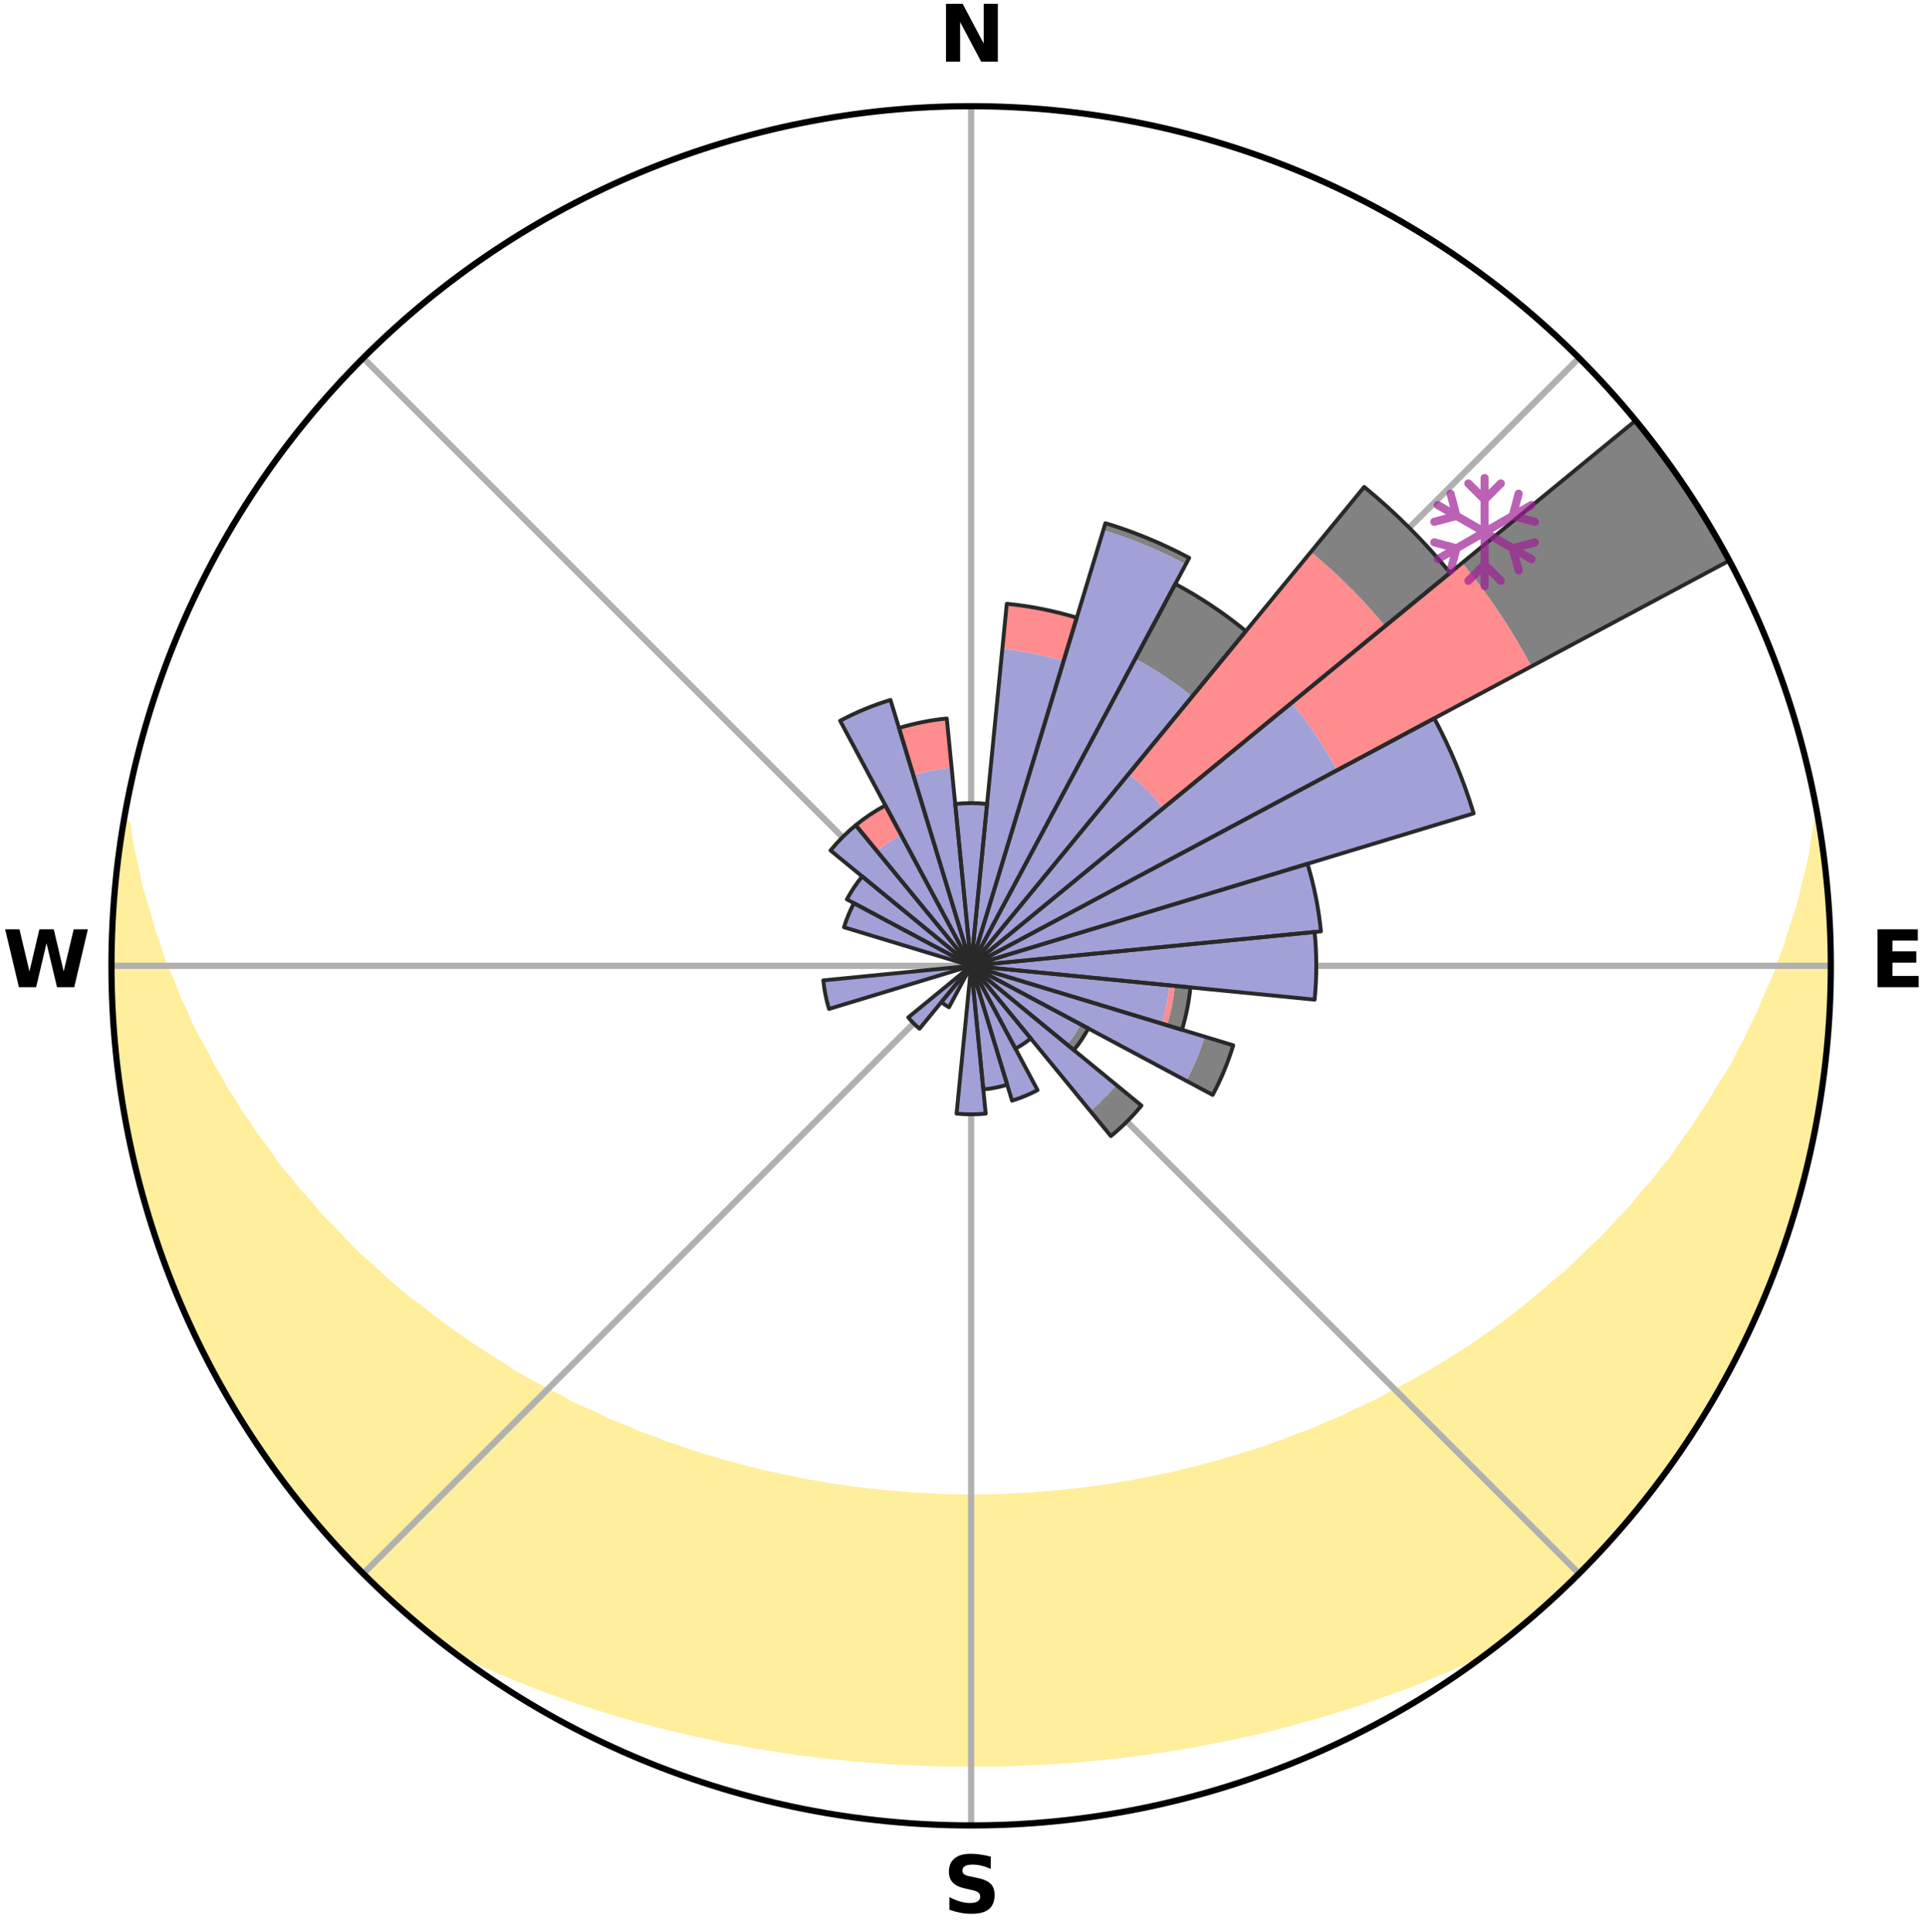 <?xml version="1.0" encoding="utf-8" standalone="no"?>
<!DOCTYPE svg PUBLIC "-//W3C//DTD SVG 1.1//EN"
  "http://www.w3.org/Graphics/SVG/1.1/DTD/svg11.dtd">
<svg xmlns:xlink="http://www.w3.org/1999/xlink" width="248.41pt" height="249.158pt" viewBox="0 0 248.41 249.158" xmlns="http://www.w3.org/2000/svg" version="1.1">
 <title>Ski Rose for Säfsen</title>
 <defs>
  <style type="text/css">*{stroke-linejoin: round; stroke-linecap: butt}</style>
 </defs>
 <g id="figure_1">
  <g id="patch_1">
   <path d="M 0 249.158 
L 248.41 249.158 
L 248.41 0 
L 0 0 
z
" style="fill: #ffffff"/>
  </g>
  <g id="axes_1">
   <g id="patch_2">
    <path d="M 236.135 124.579 
C 236.135 110.018 233.267 95.599 227.695 82.147 
C 222.122 68.695 213.955 56.471 203.659 46.175 
C 193.363 35.879 181.139 27.711 167.687 22.139 
C 154.235 16.567 139.815 13.699 125.255 13.699 
C 110.694 13.699 96.275 16.567 82.823 22.139 
C 69.371 27.711 57.147 35.879 46.851 46.175 
C 36.555 56.471 28.387 68.695 22.815 82.147 
C 17.243 95.599 14.375 110.018 14.375 124.579 
C 14.375 139.14 17.243 153.559 22.815 167.011 
C 28.387 180.463 36.555 192.687 46.851 202.983 
C 57.147 213.279 69.371 221.447 82.823 227.019 
C 96.275 232.591 110.694 235.459 125.255 235.459 
C 139.815 235.459 154.235 232.591 167.687 227.019 
C 181.139 221.447 193.363 213.279 203.659 202.983 
C 213.955 192.687 222.122 180.463 227.695 167.011 
C 233.267 153.559 236.135 139.14 236.135 124.579 
M 125.255 124.579 
C 125.255 124.579 125.255 124.579 125.255 124.579 
C 125.255 124.579 125.255 124.579 125.255 124.579 
C 125.255 124.579 125.255 124.579 125.255 124.579 
C 125.255 124.579 125.255 124.579 125.255 124.579 
C 125.255 124.579 125.255 124.579 125.255 124.579 
C 125.255 124.579 125.255 124.579 125.255 124.579 
C 125.255 124.579 125.255 124.579 125.255 124.579 
C 125.255 124.579 125.255 124.579 125.255 124.579 
C 125.255 124.579 125.255 124.579 125.255 124.579 
C 125.255 124.579 125.255 124.579 125.255 124.579 
C 125.255 124.579 125.255 124.579 125.255 124.579 
C 125.255 124.579 125.255 124.579 125.255 124.579 
C 125.255 124.579 125.255 124.579 125.255 124.579 
C 125.255 124.579 125.255 124.579 125.255 124.579 
C 125.255 124.579 125.255 124.579 125.255 124.579 
C 125.255 124.579 125.255 124.579 125.255 124.579 
z
" style="fill: #ffffff"/>
   </g>
   <g id="PolyCollection_1">
    <defs>
     <path id="m18d2e3d152" d="M 234.536 -142.867 
L 234.41 -142.845 
L 234.066 -140.841 
L 233.799 -138.869 
L 233.342 -136.894 
L 232.833 -134.938 
L 232.421 -133.013 
L 231.821 -131.097 
L 231.18 -129.204 
L 230.649 -127.339 
L 229.933 -125.493 
L 229.332 -123.671 
L 228.547 -121.874 
L 227.729 -120.105 
L 227.032 -118.354 
L 226.153 -116.638 
L 225.397 -114.936 
L 224.462 -113.276 
L 223.651 -111.625 
L 222.663 -110.021 
L 221.652 -108.448 
L 220.765 -106.877 
L 219.708 -105.362 
L 218.775 -103.846 
L 217.676 -102.391 
L 216.701 -100.93 
L 215.705 -99.495 
L 214.549 -98.129 
L 213.516 -96.75 
L 212.328 -95.445 
L 211.261 -94.123 
L 210.178 -92.828 
L 208.947 -91.612 
L 207.835 -90.373 
L 206.709 -89.162 
L 205.443 -88.035 
L 204.293 -86.88 
L 203.13 -85.752 
L 201.957 -84.65 
L 200.655 -83.64 
L 199.464 -82.593 
L 198.264 -81.573 
L 197.055 -80.58 
L 195.839 -79.612 
L 194.616 -78.67 
L 193.386 -77.754 
L 192.15 -76.863 
L 190.909 -75.998 
L 189.663 -75.157 
L 188.413 -74.34 
L 187.16 -73.548 
L 185.904 -72.78 
L 184.645 -72.035 
L 183.384 -71.314 
L 182.121 -70.615 
L 180.858 -69.938 
L 179.593 -69.284 
L 178.401 -68.574 
L 177.134 -67.963 
L 175.867 -67.372 
L 174.601 -66.802 
L 173.398 -66.176 
L 172.133 -65.646 
L 170.868 -65.134 
L 169.66 -64.569 
L 168.398 -64.095 
L 167.138 -63.639 
L 165.927 -63.131 
L 164.669 -62.71 
L 163.457 -62.239 
L 162.204 -61.852 
L 160.954 -61.482 
L 159.742 -61.062 
L 158.496 -60.723 
L 157.284 -60.338 
L 156.044 -60.029 
L 154.833 -59.677 
L 153.597 -59.397 
L 152.387 -59.076 
L 151.177 -58.771 
L 149.948 -58.533 
L 148.74 -58.259 
L 147.516 -58.046 
L 146.31 -57.802 
L 145.103 -57.572 
L 143.886 -57.397 
L 142.681 -57.196 
L 141.469 -57.043 
L 140.266 -56.869 
L 139.063 -56.71 
L 137.856 -56.592 
L 136.654 -56.459 
L 135.453 -56.34 
L 134.25 -56.255 
L 133.05 -56.162 
L 131.85 -56.082 
L 130.65 -56.028 
L 129.451 -55.974 
L 128.252 -55.934 
L 127.053 -55.911 
L 125.854 -55.895 
L 124.655 -55.896 
L 123.457 -55.912 
L 122.258 -55.937 
L 121.059 -55.979 
L 119.86 -56.035 
L 118.661 -56.104 
L 117.461 -56.171 
L 116.261 -56.266 
L 115.062 -56.374 
L 113.858 -56.473 
L 112.657 -56.607 
L 111.456 -56.756 
L 110.248 -56.888 
L 109.046 -57.063 
L 107.834 -57.217 
L 106.63 -57.419 
L 105.426 -57.637 
L 104.208 -57.827 
L 103.002 -58.073 
L 101.796 -58.334 
L 100.572 -58.562 
L 99.365 -58.853 
L 98.136 -59.107 
L 96.927 -59.429 
L 95.693 -59.711 
L 94.483 -60.064 
L 93.244 -60.374 
L 92.033 -60.76 
L 90.789 -61.101 
L 89.578 -61.521 
L 88.33 -61.893 
L 87.119 -62.348 
L 85.867 -62.753 
L 84.658 -63.244 
L 83.402 -63.683 
L 82.144 -64.14 
L 80.937 -64.687 
L 79.677 -65.18 
L 78.414 -65.692 
L 77.212 -66.298 
L 75.949 -66.849 
L 74.685 -67.42 
L 73.42 -68.012 
L 72.227 -68.7 
L 70.965 -69.333 
L 69.703 -69.988 
L 68.441 -70.665 
L 67.181 -71.364 
L 65.922 -72.086 
L 64.753 -72.906 
L 63.502 -73.674 
L 62.253 -74.465 
L 61.008 -75.281 
L 59.767 -76.121 
L 58.531 -76.986 
L 57.3 -77.875 
L 56.075 -78.79 
L 54.856 -79.73 
L 53.645 -80.696 
L 52.328 -81.622 
L 51.13 -82.641 
L 49.941 -83.687 
L 48.762 -84.759 
L 47.593 -85.858 
L 46.312 -86.925 
L 45.164 -88.08 
L 44.029 -89.261 
L 42.907 -90.469 
L 41.667 -91.653 
L 40.573 -92.918 
L 39.494 -94.209 
L 38.294 -95.482 
L 37.247 -96.83 
L 36.078 -98.164 
L 35.066 -99.568 
L 34.074 -100.998 
L 32.959 -102.421 
L 32.008 -103.907 
L 30.932 -105.389 
L 30.025 -106.929 
L 28.993 -108.47 
L 28.133 -110.064 
L 27.15 -111.663 
L 26.341 -113.309 
L 25.409 -114.965 
L 24.505 -116.65 
L 23.779 -118.373 
L 22.933 -120.112 
L 22.269 -121.882 
L 21.486 -123.673 
L 20.736 -125.491 
L 20.171 -127.331 
L 19.493 -129.197 
L 19 -131.078 
L 18.399 -132.989 
L 17.843 -134.922 
L 17.473 -136.859 
L 17.011 -138.83 
L 16.605 -140.817 
L 16.385 -142.798 
L 15.949 -142.871 
L 15.949 -142.871 
L 15.716 -140.95 
L 15.39 -139.043 
L 15.098 -137.13 
L 14.908 -135.204 
L 14.809 -133.271 
L 14.617 -131.346 
L 14.585 -129.411 
L 14.459 -127.48 
L 14.436 -125.546 
L 14.506 -123.613 
L 14.419 -121.677 
L 14.555 -119.746 
L 14.595 -117.811 
L 14.796 -115.886 
L 14.903 -113.953 
L 15.107 -112.029 
L 15.406 -110.117 
L 15.611 -108.193 
L 15.909 -106.281 
L 16.303 -104.386 
L 16.606 -102.474 
L 17.065 -100.594 
L 17.486 -98.706 
L 18.007 -96.843 
L 18.438 -94.956 
L 18.952 -93.091 
L 19.565 -91.255 
L 20.209 -89.431 
L 20.769 -87.579 
L 21.404 -85.751 
L 22.139 -83.961 
L 22.904 -82.184 
L 23.59 -80.374 
L 24.452 -78.64 
L 25.2 -76.855 
L 26.083 -75.134 
L 26.927 -73.393 
L 27.868 -71.702 
L 28.771 -69.991 
L 29.768 -68.333 
L 30.73 -66.654 
L 31.785 -65.032 
L 32.806 -63.389 
L 33.917 -61.804 
L 34.998 -60.2 
L 36.165 -58.656 
L 37.306 -57.094 
L 38.528 -55.593 
L 39.698 -54.052 
L 40.965 -52.589 
L 42.269 -51.159 
L 43.528 -49.69 
L 44.826 -48.255 
L 46.19 -46.882 
L 47.539 -45.495 
L 48.955 -44.175 
L 50.351 -42.836 
L 51.8 -41.554 
L 53.253 -40.276 
L 54.728 -39.024 
L 56.232 -37.806 
L 57.892 -36.791 
L 59.65 -35.919 
L 61.437 -35.11 
L 63.207 -34.3 
L 64.988 -33.526 
L 66.771 -32.778 
L 68.563 -32.066 
L 70.355 -31.377 
L 72.153 -30.722 
L 73.951 -30.089 
L 75.754 -29.488 
L 77.555 -28.908 
L 79.36 -28.359 
L 81.164 -27.83 
L 82.97 -27.331 
L 84.774 -26.851 
L 86.581 -26.4 
L 88.385 -25.966 
L 90.191 -25.562 
L 91.994 -25.174 
L 93.791 -24.789 
L 95.596 -24.453 
L 97.398 -24.131 
L 99.201 -23.838 
L 101.002 -23.559 
L 102.799 -23.287 
L 104.6 -23.058 
L 106.399 -22.841 
L 108.198 -22.652 
L 109.994 -22.467 
L 111.791 -22.312 
L 113.588 -22.183 
L 115.384 -22.063 
L 117.179 -21.966 
L 118.975 -21.897 
L 120.769 -21.839 
L 122.564 -21.802 
L 124.358 -21.789 
L 126.152 -21.788 
L 127.946 -21.801 
L 129.741 -21.838 
L 131.535 -21.896 
L 133.331 -21.964 
L 135.126 -22.064 
L 136.922 -22.181 
L 138.719 -22.309 
L 140.515 -22.472 
L 142.312 -22.649 
L 144.112 -22.837 
L 145.91 -23.054 
L 147.707 -23.303 
L 149.509 -23.554 
L 151.31 -23.833 
L 153.113 -24.125 
L 154.91 -24.464 
L 156.712 -24.809 
L 158.518 -25.167 
L 160.321 -25.556 
L 162.127 -25.959 
L 163.931 -26.393 
L 165.739 -26.843 
L 167.532 -27.348 
L 169.335 -27.854 
L 171.141 -28.377 
L 172.942 -28.933 
L 174.746 -29.506 
L 176.545 -30.114 
L 178.346 -30.741 
L 180.14 -31.403 
L 181.952 -32.057 
L 183.745 -32.769 
L 185.527 -33.517 
L 187.309 -34.29 
L 189.079 -35.101 
L 190.845 -35.939 
L 192.625 -36.781 
L 194.269 -37.817 
L 195.772 -39.035 
L 197.26 -40.271 
L 198.722 -41.539 
L 200.162 -42.832 
L 201.559 -44.171 
L 202.962 -45.503 
L 204.326 -46.876 
L 205.664 -48.273 
L 206.997 -49.676 
L 208.238 -51.162 
L 209.505 -52.622 
L 210.812 -54.051 
L 212.018 -55.565 
L 213.175 -57.116 
L 214.374 -58.635 
L 215.481 -60.221 
L 216.609 -61.793 
L 217.651 -63.423 
L 218.752 -65.015 
L 219.774 -66.658 
L 220.756 -68.325 
L 221.663 -70.034 
L 222.636 -71.705 
L 223.579 -73.395 
L 224.417 -75.138 
L 225.294 -76.863 
L 226.139 -78.603 
L 226.868 -80.396 
L 227.646 -82.167 
L 228.412 -83.945 
L 229.01 -85.787 
L 229.687 -87.598 
L 230.345 -89.416 
L 230.956 -91.252 
L 231.532 -93.098 
L 232.075 -94.955 
L 232.593 -96.82 
L 233.067 -98.696 
L 233.389 -100.606 
L 233.794 -102.496 
L 234.166 -104.394 
L 234.503 -106.297 
L 234.806 -108.207 
L 235.074 -110.121 
L 235.308 -112.04 
L 235.508 -113.963 
L 235.673 -115.889 
L 235.801 -117.818 
L 236.027 -119.743 
L 236.091 -121.677 
L 236.12 -123.612 
L 236.109 -125.546 
L 236.07 -127.481 
L 235.997 -129.414 
L 235.89 -131.346 
L 235.744 -133.275 
L 235.57 -135.201 
L 235.362 -137.124 
L 235.122 -139.043 
L 234.843 -140.957 
L 234.536 -142.867 
z
" style="stroke: #ffee9c"/>
    </defs>
    <g clip-path="url(#p959a10bf63)">
     <use xlink:href="#m18d2e3d152" x="0" y="249.158" style="fill: #ffee9c; stroke: #ffee9c"/>
    </g>
   </g>
   <g id="matplotlib.axis_1">
    <g id="xtick_1">
     <g id="line2d_1">
      <path d="M 125.255 124.579 
L 125.255 13.699 
" clip-path="url(#p959a10bf63)" style="fill: none; stroke: #b0b0b0; stroke-width: 0.8; stroke-linecap: square"/>
     </g>
     <g id="text_1">
      <!-- N -->
      <g transform="translate(121.07 7.958) scale(0.1 -0.1)">
       <defs>
        <path id="DejaVuSans-Bold-4e" d="M 588 4666 
L 1931 4666 
L 3628 1466 
L 3628 4666 
L 4769 4666 
L 4769 0 
L 3425 0 
L 1728 3200 
L 1728 0 
L 588 0 
L 588 4666 
z
" transform="scale(0.016)"/>
       </defs>
       <use xlink:href="#DejaVuSans-Bold-4e"/>
      </g>
     </g>
    </g>
    <g id="xtick_2">
     <g id="line2d_2">
      <path d="M 125.255 124.579 
L 203.659 46.175 
" clip-path="url(#p959a10bf63)" style="fill: none; stroke: #b0b0b0; stroke-width: 0.8; stroke-linecap: square"/>
     </g>
    </g>
    <g id="xtick_3">
     <g id="line2d_3">
      <path d="M 125.255 124.579 
L 236.135 124.579 
" clip-path="url(#p959a10bf63)" style="fill: none; stroke: #b0b0b0; stroke-width: 0.8; stroke-linecap: square"/>
     </g>
     <g id="text_2">
      <!-- E -->
      <g transform="translate(241.219 127.338) scale(0.1 -0.1)">
       <defs>
        <path id="DejaVuSans-Bold-45" d="M 588 4666 
L 3834 4666 
L 3834 3756 
L 1791 3756 
L 1791 2888 
L 3713 2888 
L 3713 1978 
L 1791 1978 
L 1791 909 
L 3903 909 
L 3903 0 
L 588 0 
L 588 4666 
z
" transform="scale(0.016)"/>
       </defs>
       <use xlink:href="#DejaVuSans-Bold-45"/>
      </g>
     </g>
    </g>
    <g id="xtick_4">
     <g id="line2d_4">
      <path d="M 125.255 124.579 
L 203.659 202.983 
" clip-path="url(#p959a10bf63)" style="fill: none; stroke: #b0b0b0; stroke-width: 0.8; stroke-linecap: square"/>
     </g>
    </g>
    <g id="xtick_5">
     <g id="line2d_5">
      <path d="M 125.255 124.579 
L 125.255 235.459 
" clip-path="url(#p959a10bf63)" style="fill: none; stroke: #b0b0b0; stroke-width: 0.8; stroke-linecap: square"/>
     </g>
     <g id="text_3">
      <!-- S -->
      <g transform="translate(121.654 246.718) scale(0.1 -0.1)">
       <defs>
        <path id="DejaVuSans-Bold-53" d="M 3834 4519 
L 3834 3531 
Q 3450 3703 3084 3790 
Q 2719 3878 2394 3878 
Q 1963 3878 1756 3759 
Q 1550 3641 1550 3391 
Q 1550 3203 1689 3098 
Q 1828 2994 2194 2919 
L 2706 2816 
Q 3484 2659 3812 2340 
Q 4141 2022 4141 1434 
Q 4141 663 3683 286 
Q 3225 -91 2284 -91 
Q 1841 -91 1394 -6 
Q 947 78 500 244 
L 500 1259 
Q 947 1022 1364 901 
Q 1781 781 2169 781 
Q 2563 781 2772 912 
Q 2981 1044 2981 1288 
Q 2981 1506 2839 1625 
Q 2697 1744 2272 1838 
L 1806 1941 
Q 1106 2091 782 2419 
Q 459 2747 459 3303 
Q 459 4000 909 4375 
Q 1359 4750 2203 4750 
Q 2588 4750 2994 4692 
Q 3400 4634 3834 4519 
z
" transform="scale(0.016)"/>
       </defs>
       <use xlink:href="#DejaVuSans-Bold-53"/>
      </g>
     </g>
    </g>
    <g id="xtick_6">
     <g id="line2d_6">
      <path d="M 125.255 124.579 
L 46.851 202.983 
" clip-path="url(#p959a10bf63)" style="fill: none; stroke: #b0b0b0; stroke-width: 0.8; stroke-linecap: square"/>
     </g>
    </g>
    <g id="xtick_7">
     <g id="line2d_7">
      <path d="M 125.255 124.579 
L 14.375 124.579 
" clip-path="url(#p959a10bf63)" style="fill: none; stroke: #b0b0b0; stroke-width: 0.8; stroke-linecap: square"/>
     </g>
     <g id="text_4">
      <!-- W -->
      <g transform="translate(0.36 127.338) scale(0.1 -0.1)">
       <defs>
        <path id="DejaVuSans-Bold-57" d="M 191 4666 
L 1344 4666 
L 2150 1275 
L 2950 4666 
L 4109 4666 
L 4909 1275 
L 5716 4666 
L 6859 4666 
L 5759 0 
L 4372 0 
L 3525 3547 
L 2688 0 
L 1300 0 
L 191 4666 
z
" transform="scale(0.016)"/>
       </defs>
       <use xlink:href="#DejaVuSans-Bold-57"/>
      </g>
     </g>
    </g>
    <g id="xtick_8">
     <g id="line2d_8">
      <path d="M 125.255 124.579 
L 46.851 46.175 
" clip-path="url(#p959a10bf63)" style="fill: none; stroke: #b0b0b0; stroke-width: 0.8; stroke-linecap: square"/>
     </g>
    </g>
   </g>
   <g id="matplotlib.axis_2"/>
   <g id="patch_3">
    <path d="M 125.255 124.579 
C 125.255 124.579 125.255 124.579 125.255 124.579 
C 125.255 124.579 125.255 124.579 125.255 124.579 
L 125.255 124.579 
C 125.255 124.579 125.255 124.579 125.255 124.579 
C 125.255 124.579 125.255 124.579 125.255 124.579 
z
" clip-path="url(#p959a10bf63)" style="fill: #d9d9d9"/>
   </g>
   <g id="patch_4">
    <path d="M 125.255 124.579 
C 125.255 124.579 125.255 124.579 125.255 124.579 
C 125.255 124.579 125.255 124.579 125.255 124.579 
L 125.255 124.579 
C 125.255 124.579 125.255 124.579 125.255 124.579 
C 125.255 124.579 125.255 124.579 125.255 124.579 
z
" clip-path="url(#p959a10bf63)" style="fill: #d9d9d9"/>
   </g>
   <g id="patch_5">
    <path d="M 125.255 124.579 
C 125.255 124.579 125.255 124.579 125.255 124.579 
C 125.255 124.579 125.255 124.579 125.255 124.579 
L 125.255 124.579 
C 125.255 124.579 125.255 124.579 125.255 124.579 
C 125.255 124.579 125.255 124.579 125.255 124.579 
z
" clip-path="url(#p959a10bf63)" style="fill: #d9d9d9"/>
   </g>
   <g id="patch_6">
    <path d="M 125.255 124.579 
C 125.255 124.579 125.255 124.579 125.255 124.579 
C 125.255 124.579 125.255 124.579 125.255 124.579 
L 125.255 124.579 
C 125.255 124.579 125.255 124.579 125.255 124.579 
C 125.255 124.579 125.255 124.579 125.255 124.579 
z
" clip-path="url(#p959a10bf63)" style="fill: #d9d9d9"/>
   </g>
   <g id="patch_7">
    <path d="M 125.255 124.579 
C 125.255 124.579 125.255 124.579 125.255 124.579 
C 125.255 124.579 125.255 124.579 125.255 124.579 
L 125.255 124.579 
C 125.255 124.579 125.255 124.579 125.255 124.579 
C 125.255 124.579 125.255 124.579 125.255 124.579 
z
" clip-path="url(#p959a10bf63)" style="fill: #d9d9d9"/>
   </g>
   <g id="patch_8">
    <path d="M 125.255 124.579 
C 125.255 124.579 125.255 124.579 125.255 124.579 
C 125.255 124.579 125.255 124.579 125.255 124.579 
L 125.255 124.579 
C 125.255 124.579 125.255 124.579 125.255 124.579 
C 125.255 124.579 125.255 124.579 125.255 124.579 
z
" clip-path="url(#p959a10bf63)" style="fill: #d9d9d9"/>
   </g>
   <g id="patch_9">
    <path d="M 125.255 124.579 
C 125.255 124.579 125.255 124.579 125.255 124.579 
C 125.255 124.579 125.255 124.579 125.255 124.579 
L 125.255 124.579 
C 125.255 124.579 125.255 124.579 125.255 124.579 
C 125.255 124.579 125.255 124.579 125.255 124.579 
z
" clip-path="url(#p959a10bf63)" style="fill: #d9d9d9"/>
   </g>
   <g id="patch_10">
    <path d="M 125.255 124.579 
C 125.255 124.579 125.255 124.579 125.255 124.579 
C 125.255 124.579 125.255 124.579 125.255 124.579 
L 125.255 124.579 
C 125.255 124.579 125.255 124.579 125.255 124.579 
C 125.255 124.579 125.255 124.579 125.255 124.579 
z
" clip-path="url(#p959a10bf63)" style="fill: #d9d9d9"/>
   </g>
   <g id="patch_11">
    <path d="M 125.255 124.579 
C 125.255 124.579 125.255 124.579 125.255 124.579 
C 125.255 124.579 125.255 124.579 125.255 124.579 
L 125.255 124.579 
C 125.255 124.579 125.255 124.579 125.255 124.579 
C 125.255 124.579 125.255 124.579 125.255 124.579 
z
" clip-path="url(#p959a10bf63)" style="fill: #d9d9d9"/>
   </g>
   <g id="patch_12">
    <path d="M 125.255 124.579 
C 125.255 124.579 125.255 124.579 125.255 124.579 
C 125.255 124.579 125.255 124.579 125.255 124.579 
L 125.255 124.579 
C 125.255 124.579 125.255 124.579 125.255 124.579 
C 125.255 124.579 125.255 124.579 125.255 124.579 
z
" clip-path="url(#p959a10bf63)" style="fill: #d9d9d9"/>
   </g>
   <g id="patch_13">
    <path d="M 125.255 124.579 
C 125.255 124.579 125.255 124.579 125.255 124.579 
C 125.255 124.579 125.255 124.579 125.255 124.579 
L 125.255 124.579 
C 125.255 124.579 125.255 124.579 125.255 124.579 
C 125.255 124.579 125.255 124.579 125.255 124.579 
z
" clip-path="url(#p959a10bf63)" style="fill: #d9d9d9"/>
   </g>
   <g id="patch_14">
    <path d="M 125.255 124.579 
C 125.255 124.579 125.255 124.579 125.255 124.579 
C 125.255 124.579 125.255 124.579 125.255 124.579 
L 125.255 124.579 
C 125.255 124.579 125.255 124.579 125.255 124.579 
C 125.255 124.579 125.255 124.579 125.255 124.579 
z
" clip-path="url(#p959a10bf63)" style="fill: #d9d9d9"/>
   </g>
   <g id="patch_15">
    <path d="M 125.255 124.579 
C 125.255 124.579 125.255 124.579 125.255 124.579 
C 125.255 124.579 125.255 124.579 125.255 124.579 
L 125.255 124.579 
C 125.255 124.579 125.255 124.579 125.255 124.579 
C 125.255 124.579 125.255 124.579 125.255 124.579 
z
" clip-path="url(#p959a10bf63)" style="fill: #d9d9d9"/>
   </g>
   <g id="patch_16">
    <path d="M 125.255 124.579 
C 125.255 124.579 125.255 124.579 125.255 124.579 
C 125.255 124.579 125.255 124.579 125.255 124.579 
L 125.255 124.579 
C 125.255 124.579 125.255 124.579 125.255 124.579 
C 125.255 124.579 125.255 124.579 125.255 124.579 
z
" clip-path="url(#p959a10bf63)" style="fill: #d9d9d9"/>
   </g>
   <g id="patch_17">
    <path d="M 125.255 124.579 
C 125.255 124.579 125.255 124.579 125.255 124.579 
C 125.255 124.579 125.255 124.579 125.255 124.579 
L 125.255 124.579 
C 125.255 124.579 125.255 124.579 125.255 124.579 
C 125.255 124.579 125.255 124.579 125.255 124.579 
z
" clip-path="url(#p959a10bf63)" style="fill: #d9d9d9"/>
   </g>
   <g id="patch_18">
    <path d="M 125.255 124.579 
C 125.255 124.579 125.255 124.579 125.255 124.579 
C 125.255 124.579 125.255 124.579 125.255 124.579 
L 125.255 124.579 
C 125.255 124.579 125.255 124.579 125.255 124.579 
C 125.255 124.579 125.255 124.579 125.255 124.579 
z
" clip-path="url(#p959a10bf63)" style="fill: #d9d9d9"/>
   </g>
   <g id="patch_19">
    <path d="M 125.255 124.579 
C 125.255 124.579 125.255 124.579 125.255 124.579 
C 125.255 124.579 125.255 124.579 125.255 124.579 
L 125.255 124.579 
C 125.255 124.579 125.255 124.579 125.255 124.579 
C 125.255 124.579 125.255 124.579 125.255 124.579 
z
" clip-path="url(#p959a10bf63)" style="fill: #d9d9d9"/>
   </g>
   <g id="patch_20">
    <path d="M 125.255 124.579 
C 125.255 124.579 125.255 124.579 125.255 124.579 
C 125.255 124.579 125.255 124.579 125.255 124.579 
L 125.255 124.579 
C 125.255 124.579 125.255 124.579 125.255 124.579 
C 125.255 124.579 125.255 124.579 125.255 124.579 
z
" clip-path="url(#p959a10bf63)" style="fill: #d9d9d9"/>
   </g>
   <g id="patch_21">
    <path d="M 125.255 124.579 
C 125.255 124.579 125.255 124.579 125.255 124.579 
C 125.255 124.579 125.255 124.579 125.255 124.579 
L 125.255 124.579 
C 125.255 124.579 125.255 124.579 125.255 124.579 
C 125.255 124.579 125.255 124.579 125.255 124.579 
z
" clip-path="url(#p959a10bf63)" style="fill: #d9d9d9"/>
   </g>
   <g id="patch_22">
    <path d="M 125.255 124.579 
C 125.255 124.579 125.255 124.579 125.255 124.579 
C 125.255 124.579 125.255 124.579 125.255 124.579 
L 125.255 124.579 
C 125.255 124.579 125.255 124.579 125.255 124.579 
C 125.255 124.579 125.255 124.579 125.255 124.579 
z
" clip-path="url(#p959a10bf63)" style="fill: #d9d9d9"/>
   </g>
   <g id="patch_23">
    <path d="M 125.255 124.579 
C 125.255 124.579 125.255 124.579 125.255 124.579 
C 125.255 124.579 125.255 124.579 125.255 124.579 
L 125.255 124.579 
C 125.255 124.579 125.255 124.579 125.255 124.579 
C 125.255 124.579 125.255 124.579 125.255 124.579 
z
" clip-path="url(#p959a10bf63)" style="fill: #d9d9d9"/>
   </g>
   <g id="patch_24">
    <path d="M 125.255 124.579 
C 125.255 124.579 125.255 124.579 125.255 124.579 
C 125.255 124.579 125.255 124.579 125.255 124.579 
L 125.255 124.579 
C 125.255 124.579 125.255 124.579 125.255 124.579 
C 125.255 124.579 125.255 124.579 125.255 124.579 
z
" clip-path="url(#p959a10bf63)" style="fill: #d9d9d9"/>
   </g>
   <g id="patch_25">
    <path d="M 125.255 124.579 
C 125.255 124.579 125.255 124.579 125.255 124.579 
C 125.255 124.579 125.255 124.579 125.255 124.579 
L 125.255 124.579 
C 125.255 124.579 125.255 124.579 125.255 124.579 
C 125.255 124.579 125.255 124.579 125.255 124.579 
z
" clip-path="url(#p959a10bf63)" style="fill: #d9d9d9"/>
   </g>
   <g id="patch_26">
    <path d="M 125.255 124.579 
C 125.255 124.579 125.255 124.579 125.255 124.579 
C 125.255 124.579 125.255 124.579 125.255 124.579 
L 125.255 124.579 
C 125.255 124.579 125.255 124.579 125.255 124.579 
C 125.255 124.579 125.255 124.579 125.255 124.579 
z
" clip-path="url(#p959a10bf63)" style="fill: #d9d9d9"/>
   </g>
   <g id="patch_27">
    <path d="M 125.255 124.579 
C 125.255 124.579 125.255 124.579 125.255 124.579 
C 125.255 124.579 125.255 124.579 125.255 124.579 
L 125.255 124.579 
C 125.255 124.579 125.255 124.579 125.255 124.579 
C 125.255 124.579 125.255 124.579 125.255 124.579 
z
" clip-path="url(#p959a10bf63)" style="fill: #d9d9d9"/>
   </g>
   <g id="patch_28">
    <path d="M 125.255 124.579 
C 125.255 124.579 125.255 124.579 125.255 124.579 
C 125.255 124.579 125.255 124.579 125.255 124.579 
L 125.255 124.579 
C 125.255 124.579 125.255 124.579 125.255 124.579 
C 125.255 124.579 125.255 124.579 125.255 124.579 
z
" clip-path="url(#p959a10bf63)" style="fill: #d9d9d9"/>
   </g>
   <g id="patch_29">
    <path d="M 125.255 124.579 
C 125.255 124.579 125.255 124.579 125.255 124.579 
C 125.255 124.579 125.255 124.579 125.255 124.579 
L 125.255 124.579 
C 125.255 124.579 125.255 124.579 125.255 124.579 
C 125.255 124.579 125.255 124.579 125.255 124.579 
z
" clip-path="url(#p959a10bf63)" style="fill: #d9d9d9"/>
   </g>
   <g id="patch_30">
    <path d="M 125.255 124.579 
C 125.255 124.579 125.255 124.579 125.255 124.579 
C 125.255 124.579 125.255 124.579 125.255 124.579 
L 125.255 124.579 
C 125.255 124.579 125.255 124.579 125.255 124.579 
C 125.255 124.579 125.255 124.579 125.255 124.579 
z
" clip-path="url(#p959a10bf63)" style="fill: #d9d9d9"/>
   </g>
   <g id="patch_31">
    <path d="M 125.255 124.579 
C 125.255 124.579 125.255 124.579 125.255 124.579 
C 125.255 124.579 125.255 124.579 125.255 124.579 
L 125.255 124.579 
C 125.255 124.579 125.255 124.579 125.255 124.579 
C 125.255 124.579 125.255 124.579 125.255 124.579 
z
" clip-path="url(#p959a10bf63)" style="fill: #d9d9d9"/>
   </g>
   <g id="patch_32">
    <path d="M 125.255 124.579 
C 125.255 124.579 125.255 124.579 125.255 124.579 
C 125.255 124.579 125.255 124.579 125.255 124.579 
L 125.255 124.579 
C 125.255 124.579 125.255 124.579 125.255 124.579 
C 125.255 124.579 125.255 124.579 125.255 124.579 
z
" clip-path="url(#p959a10bf63)" style="fill: #d9d9d9"/>
   </g>
   <g id="patch_33">
    <path d="M 125.255 124.579 
C 125.255 124.579 125.255 124.579 125.255 124.579 
C 125.255 124.579 125.255 124.579 125.255 124.579 
L 125.255 124.579 
C 125.255 124.579 125.255 124.579 125.255 124.579 
C 125.255 124.579 125.255 124.579 125.255 124.579 
z
" clip-path="url(#p959a10bf63)" style="fill: #d9d9d9"/>
   </g>
   <g id="patch_34">
    <path d="M 125.255 124.579 
C 125.255 124.579 125.255 124.579 125.255 124.579 
C 125.255 124.579 125.255 124.579 125.255 124.579 
L 125.255 124.579 
C 125.255 124.579 125.255 124.579 125.255 124.579 
C 125.255 124.579 125.255 124.579 125.255 124.579 
z
" clip-path="url(#p959a10bf63)" style="fill: #d9d9d9"/>
   </g>
   <g id="patch_35">
    <path d="M 125.255 124.579 
C 125.255 124.579 125.255 124.579 125.255 124.579 
C 125.255 124.579 125.255 124.579 125.255 124.579 
L 127.312 103.695 
C 126.628 103.627 125.942 103.593 125.255 103.593 
C 124.568 103.593 123.881 103.627 123.198 103.695 
z
" clip-path="url(#p959a10bf63)" style="fill: #a1a1d8"/>
   </g>
   <g id="patch_36">
    <path d="M 125.255 124.579 
C 125.255 124.579 125.255 124.579 125.255 124.579 
C 125.255 124.579 125.255 124.579 125.255 124.579 
L 137.182 85.261 
C 135.895 84.87 134.59 84.543 133.271 84.281 
C 131.952 84.019 130.621 83.821 129.282 83.689 
z
" clip-path="url(#p959a10bf63)" style="fill: #a1a1d8"/>
   </g>
   <g id="patch_37">
    <path d="M 125.255 124.579 
C 125.255 124.579 125.255 124.579 125.255 124.579 
C 125.255 124.579 125.255 124.579 125.255 124.579 
L 152.942 72.78 
C 151.247 71.873 149.508 71.051 147.732 70.315 
C 145.956 69.58 144.144 68.932 142.305 68.373 
z
" clip-path="url(#p959a10bf63)" style="fill: #a1a1d8"/>
   </g>
   <g id="patch_38">
    <path d="M 125.255 124.579 
C 125.255 124.579 125.255 124.579 125.255 124.579 
C 125.255 124.579 125.255 124.579 125.255 124.579 
L 153.757 89.85 
C 152.62 88.917 151.438 88.04 150.215 87.223 
C 148.993 86.406 147.73 85.65 146.434 84.957 
z
" clip-path="url(#p959a10bf63)" style="fill: #a1a1d8"/>
   </g>
   <g id="patch_39">
    <path d="M 125.255 124.579 
C 125.255 124.579 125.255 124.579 125.255 124.579 
C 125.255 124.579 125.255 124.579 125.255 124.579 
L 150.034 104.243 
C 149.369 103.432 148.664 102.654 147.922 101.912 
C 147.18 101.17 146.402 100.465 145.591 99.799 
z
" clip-path="url(#p959a10bf63)" style="fill: #a1a1d8"/>
   </g>
   <g id="patch_40">
    <path d="M 125.255 124.579 
C 125.255 124.579 125.255 124.579 125.255 124.579 
C 125.255 124.579 125.255 124.579 125.255 124.579 
L 172.44 99.358 
C 171.615 97.813 170.714 96.31 169.741 94.854 
C 168.768 93.398 167.724 91.991 166.613 90.637 
z
" clip-path="url(#p959a10bf63)" style="fill: #a1a1d8"/>
   </g>
   <g id="patch_41">
    <path d="M 125.255 124.579 
C 125.255 124.579 125.255 124.579 125.255 124.579 
C 125.255 124.579 125.255 124.579 125.255 124.579 
L 190.069 104.918 
C 189.426 102.796 188.678 100.708 187.83 98.66 
C 186.982 96.611 186.033 94.606 184.988 92.651 
z
" clip-path="url(#p959a10bf63)" style="fill: #a1a1d8"/>
   </g>
   <g id="patch_42">
    <path d="M 125.255 124.579 
C 125.255 124.579 125.255 124.579 125.255 124.579 
C 125.255 124.579 125.255 124.579 125.255 124.579 
L 170.371 120.136 
C 170.225 118.659 170.007 117.19 169.718 115.735 
C 169.428 114.279 169.068 112.839 168.637 111.419 
z
" clip-path="url(#p959a10bf63)" style="fill: #a1a1d8"/>
   </g>
   <g id="patch_43">
    <path d="M 125.255 124.579 
C 125.255 124.579 125.255 124.579 125.255 124.579 
C 125.255 124.579 125.255 124.579 125.255 124.579 
L 169.558 128.943 
C 169.7 127.492 169.772 126.036 169.772 124.579 
C 169.772 123.122 169.7 121.666 169.558 120.216 
z
" clip-path="url(#p959a10bf63)" style="fill: #a1a1d8"/>
   </g>
   <g id="patch_44">
    <path d="M 125.255 124.579 
C 125.255 124.579 125.255 124.579 125.255 124.579 
C 125.255 124.579 125.255 124.579 125.255 124.579 
L 149.85 132.04 
C 150.094 131.235 150.299 130.418 150.463 129.593 
C 150.627 128.768 150.751 127.936 150.833 127.098 
z
" clip-path="url(#p959a10bf63)" style="fill: #a1a1d8"/>
   </g>
   <g id="patch_45">
    <path d="M 125.255 124.579 
C 125.255 124.579 125.255 124.579 125.255 124.579 
C 125.255 124.579 125.255 124.579 125.255 124.579 
L 153.016 139.418 
C 153.502 138.509 153.943 137.577 154.337 136.625 
C 154.731 135.673 155.079 134.703 155.378 133.717 
z
" clip-path="url(#p959a10bf63)" style="fill: #a1a1d8"/>
   </g>
   <g id="patch_46">
    <path d="M 125.255 124.579 
C 125.255 124.579 125.255 124.579 125.255 124.579 
C 125.255 124.579 125.255 124.579 125.255 124.579 
L 137.645 134.747 
C 137.977 134.342 138.29 133.92 138.582 133.484 
C 138.873 133.048 139.143 132.597 139.39 132.135 
z
" clip-path="url(#p959a10bf63)" style="fill: #a1a1d8"/>
   </g>
   <g id="patch_47">
    <path d="M 125.255 124.579 
C 125.255 124.579 125.255 124.579 125.255 124.579 
C 125.255 124.579 125.255 124.579 125.255 124.579 
L 140.628 143.311 
C 141.241 142.808 141.829 142.275 142.39 141.714 
C 142.95 141.153 143.483 140.565 143.987 139.952 
z
" clip-path="url(#p959a10bf63)" style="fill: #a1a1d8"/>
   </g>
   <g id="patch_48">
    <path d="M 125.255 124.579 
C 125.255 124.579 125.255 124.579 125.255 124.579 
C 125.255 124.579 125.255 124.579 125.255 124.579 
L 130.966 135.264 
C 131.316 135.078 131.656 134.874 131.986 134.653 
C 132.316 134.433 132.635 134.196 132.941 133.945 
z
" clip-path="url(#p959a10bf63)" style="fill: #a1a1d8"/>
   </g>
   <g id="patch_49">
    <path d="M 125.255 124.579 
C 125.255 124.579 125.255 124.579 125.255 124.579 
C 125.255 124.579 125.255 124.579 125.255 124.579 
L 130.53 141.971 
C 131.1 141.798 131.66 141.597 132.21 141.37 
C 132.759 141.142 133.297 140.888 133.822 140.607 
z
" clip-path="url(#p959a10bf63)" style="fill: #a1a1d8"/>
   </g>
   <g id="patch_50">
    <path d="M 125.255 124.579 
C 125.255 124.579 125.255 124.579 125.255 124.579 
C 125.255 124.579 125.255 124.579 125.255 124.579 
L 126.826 140.53 
C 127.348 140.478 127.867 140.401 128.382 140.299 
C 128.896 140.197 129.406 140.069 129.908 139.917 
z
" clip-path="url(#p959a10bf63)" style="fill: #a1a1d8"/>
   </g>
   <g id="patch_51">
    <path d="M 125.255 124.579 
C 125.255 124.579 125.255 124.579 125.255 124.579 
C 125.255 124.579 125.255 124.579 125.255 124.579 
L 123.377 143.644 
C 124.001 143.705 124.628 143.736 125.255 143.736 
C 125.882 143.736 126.509 143.705 127.133 143.644 
z
" clip-path="url(#p959a10bf63)" style="fill: #a1a1d8"/>
   </g>
   <g id="patch_52">
    <path d="M 125.255 124.579 
C 125.255 124.579 125.255 124.579 125.255 124.579 
C 125.255 124.579 125.255 124.579 125.255 124.579 
L 125.255 124.579 
C 125.255 124.579 125.255 124.579 125.255 124.579 
C 125.255 124.579 125.255 124.579 125.255 124.579 
z
" clip-path="url(#p959a10bf63)" style="fill: #a1a1d8"/>
   </g>
   <g id="patch_53">
    <path d="M 125.255 124.579 
C 125.255 124.579 125.255 124.579 125.255 124.579 
C 125.255 124.579 125.255 124.579 125.255 124.579 
L 125.255 124.579 
C 125.255 124.579 125.255 124.579 125.255 124.579 
C 125.255 124.579 125.255 124.579 125.255 124.579 
z
" clip-path="url(#p959a10bf63)" style="fill: #a1a1d8"/>
   </g>
   <g id="patch_54">
    <path d="M 125.255 124.579 
C 125.255 124.579 125.255 124.579 125.255 124.579 
C 125.255 124.579 125.255 124.579 125.255 124.579 
L 121.412 129.262 
C 121.565 129.388 121.724 129.506 121.889 129.616 
C 122.054 129.726 122.224 129.828 122.399 129.922 
z
" clip-path="url(#p959a10bf63)" style="fill: #a1a1d8"/>
   </g>
   <g id="patch_55">
    <path d="M 125.255 124.579 
C 125.255 124.579 125.255 124.579 125.255 124.579 
C 125.255 124.579 125.255 124.579 125.255 124.579 
L 117.144 131.236 
C 117.362 131.501 117.592 131.756 117.835 131.999 
C 118.078 132.241 118.333 132.472 118.598 132.69 
z
" clip-path="url(#p959a10bf63)" style="fill: #a1a1d8"/>
   </g>
   <g id="patch_56">
    <path d="M 125.255 124.579 
C 125.255 124.579 125.255 124.579 125.255 124.579 
C 125.255 124.579 125.255 124.579 125.255 124.579 
L 125.255 124.579 
C 125.255 124.579 125.255 124.579 125.255 124.579 
C 125.255 124.579 125.255 124.579 125.255 124.579 
z
" clip-path="url(#p959a10bf63)" style="fill: #a1a1d8"/>
   </g>
   <g id="patch_57">
    <path d="M 125.255 124.579 
C 125.255 124.579 125.255 124.579 125.255 124.579 
C 125.255 124.579 125.255 124.579 125.255 124.579 
L 125.255 124.579 
C 125.255 124.579 125.255 124.579 125.255 124.579 
C 125.255 124.579 125.255 124.579 125.255 124.579 
z
" clip-path="url(#p959a10bf63)" style="fill: #a1a1d8"/>
   </g>
   <g id="patch_58">
    <path d="M 125.255 124.579 
C 125.255 124.579 125.255 124.579 125.255 124.579 
C 125.255 124.579 125.255 124.579 125.255 124.579 
L 106.19 126.457 
C 106.251 127.081 106.343 127.701 106.466 128.316 
C 106.588 128.931 106.741 129.54 106.923 130.14 
z
" clip-path="url(#p959a10bf63)" style="fill: #a1a1d8"/>
   </g>
   <g id="patch_59">
    <path d="M 125.255 124.579 
C 125.255 124.579 125.255 124.579 125.255 124.579 
C 125.255 124.579 125.255 124.579 125.255 124.579 
L 125.255 124.579 
C 125.255 124.579 125.255 124.579 125.255 124.579 
C 125.255 124.579 125.255 124.579 125.255 124.579 
z
" clip-path="url(#p959a10bf63)" style="fill: #a1a1d8"/>
   </g>
   <g id="patch_60">
    <path d="M 125.255 124.579 
C 125.255 124.579 125.255 124.579 125.255 124.579 
C 125.255 124.579 125.255 124.579 125.255 124.579 
L 125.255 124.579 
C 125.255 124.579 125.255 124.579 125.255 124.579 
C 125.255 124.579 125.255 124.579 125.255 124.579 
z
" clip-path="url(#p959a10bf63)" style="fill: #a1a1d8"/>
   </g>
   <g id="patch_61">
    <path d="M 125.255 124.579 
C 125.255 124.579 125.255 124.579 125.255 124.579 
C 125.255 124.579 125.255 124.579 125.255 124.579 
L 110.143 116.502 
C 109.879 116.996 109.639 117.504 109.424 118.022 
C 109.21 118.54 109.021 119.068 108.858 119.605 
z
" clip-path="url(#p959a10bf63)" style="fill: #a1a1d8"/>
   </g>
   <g id="patch_62">
    <path d="M 125.255 124.579 
C 125.255 124.579 125.255 124.579 125.255 124.579 
C 125.255 124.579 125.255 124.579 125.255 124.579 
L 111.206 113.05 
C 110.829 113.509 110.474 113.987 110.144 114.482 
C 109.813 114.977 109.507 115.487 109.227 116.012 
z
" clip-path="url(#p959a10bf63)" style="fill: #a1a1d8"/>
   </g>
   <g id="patch_63">
    <path d="M 125.255 124.579 
C 125.255 124.579 125.255 124.579 125.255 124.579 
C 125.255 124.579 125.255 124.579 125.255 124.579 
L 110.37 106.442 
C 109.777 106.929 109.207 107.445 108.664 107.988 
C 108.121 108.532 107.605 109.101 107.118 109.695 
z
" clip-path="url(#p959a10bf63)" style="fill: #a1a1d8"/>
   </g>
   <g id="patch_64">
    <path d="M 125.255 124.579 
C 125.255 124.579 125.255 124.579 125.255 124.579 
C 125.255 124.579 125.255 124.579 125.255 124.579 
L 116.224 107.684 
C 115.671 107.98 115.133 108.302 114.612 108.65 
C 114.09 108.999 113.586 109.373 113.102 109.77 
z
" clip-path="url(#p959a10bf63)" style="fill: #a1a1d8"/>
   </g>
   <g id="patch_65">
    <path d="M 125.255 124.579 
C 125.255 124.579 125.255 124.579 125.255 124.579 
C 125.255 124.579 125.255 124.579 125.255 124.579 
L 114.851 90.283 
C 113.729 90.623 112.623 91.019 111.54 91.467 
C 110.456 91.916 109.395 92.418 108.36 92.971 
z
" clip-path="url(#p959a10bf63)" style="fill: #a1a1d8"/>
   </g>
   <g id="patch_66">
    <path d="M 125.255 124.579 
C 125.255 124.579 125.255 124.579 125.255 124.579 
C 125.255 124.579 125.255 124.579 125.255 124.579 
L 122.736 99.001 
C 121.898 99.083 121.066 99.207 120.241 99.371 
C 119.416 99.535 118.599 99.74 117.794 99.984 
z
" clip-path="url(#p959a10bf63)" style="fill: #a1a1d8"/>
   </g>
   <g id="patch_67">
    <path d="M 123.198 103.695 
C 123.881 103.627 124.568 103.593 125.255 103.593 
C 125.942 103.593 126.628 103.627 127.312 103.695 
L 127.312 103.695 
C 126.628 103.627 125.942 103.593 125.255 103.593 
C 124.568 103.593 123.881 103.627 123.198 103.695 
z
" clip-path="url(#p959a10bf63)" style="fill: #ff8c8e"/>
   </g>
   <g id="patch_68">
    <path d="M 129.282 83.689 
C 130.621 83.821 131.952 84.019 133.271 84.281 
C 134.59 84.543 135.895 84.87 137.182 85.261 
L 138.877 79.674 
C 137.407 79.229 135.916 78.855 134.41 78.555 
C 132.903 78.256 131.383 78.03 129.854 77.88 
z
" clip-path="url(#p959a10bf63)" style="fill: #ff8c8e"/>
   </g>
   <g id="patch_69">
    <path d="M 142.305 68.373 
C 144.144 68.932 145.956 69.58 147.732 70.315 
C 149.508 71.051 151.247 71.873 152.942 72.78 
L 152.942 72.78 
C 151.247 71.873 149.508 71.051 147.732 70.315 
C 145.956 69.58 144.144 68.932 142.305 68.373 
z
" clip-path="url(#p959a10bf63)" style="fill: #ff8c8e"/>
   </g>
   <g id="patch_70">
    <path d="M 146.434 84.957 
C 147.73 85.65 148.993 86.406 150.215 87.223 
C 151.438 88.04 152.62 88.917 153.757 89.85 
L 153.757 89.85 
C 152.62 88.917 151.438 88.04 150.215 87.223 
C 148.993 86.406 147.73 85.65 146.434 84.957 
z
" clip-path="url(#p959a10bf63)" style="fill: #ff8c8e"/>
   </g>
   <g id="patch_71">
    <path d="M 145.591 99.799 
C 146.402 100.465 147.18 101.17 147.922 101.912 
C 148.664 102.654 149.369 103.432 150.034 104.243 
L 178.648 80.76 
C 177.214 79.013 175.695 77.336 174.096 75.738 
C 172.498 74.139 170.821 72.62 169.074 71.186 
z
" clip-path="url(#p959a10bf63)" style="fill: #ff8c8e"/>
   </g>
   <g id="patch_72">
    <path d="M 166.613 90.637 
C 167.724 91.991 168.768 93.398 169.741 94.854 
C 170.714 96.31 171.615 97.813 172.44 99.358 
L 197.53 85.947 
C 196.265 83.582 194.885 81.28 193.395 79.049 
C 191.905 76.819 190.306 74.663 188.604 72.59 
z
" clip-path="url(#p959a10bf63)" style="fill: #ff8c8e"/>
   </g>
   <g id="patch_73">
    <path d="M 184.988 92.651 
C 186.033 94.606 186.982 96.611 187.83 98.66 
C 188.678 100.708 189.426 102.796 190.069 104.918 
L 190.069 104.918 
C 189.426 102.796 188.678 100.708 187.83 98.66 
C 186.982 96.611 186.033 94.606 184.988 92.651 
z
" clip-path="url(#p959a10bf63)" style="fill: #ff8c8e"/>
   </g>
   <g id="patch_74">
    <path d="M 168.637 111.419 
C 169.068 112.839 169.428 114.279 169.718 115.735 
C 170.007 117.19 170.225 118.659 170.371 120.136 
L 170.371 120.136 
C 170.225 118.659 170.007 117.19 169.718 115.735 
C 169.428 114.279 169.068 112.839 168.637 111.419 
z
" clip-path="url(#p959a10bf63)" style="fill: #ff8c8e"/>
   </g>
   <g id="patch_75">
    <path d="M 169.558 120.216 
C 169.7 121.666 169.772 123.122 169.772 124.579 
C 169.772 126.036 169.7 127.492 169.558 128.943 
L 169.558 128.943 
C 169.7 127.492 169.772 126.036 169.772 124.579 
C 169.772 123.122 169.7 121.666 169.558 120.216 
z
" clip-path="url(#p959a10bf63)" style="fill: #ff8c8e"/>
   </g>
   <g id="patch_76">
    <path d="M 150.833 127.098 
C 150.751 127.936 150.627 128.768 150.463 129.593 
C 150.299 130.418 150.094 131.235 149.85 132.04 
L 150.524 132.244 
C 150.775 131.417 150.985 130.578 151.154 129.731 
C 151.322 128.883 151.449 128.027 151.534 127.167 
z
" clip-path="url(#p959a10bf63)" style="fill: #ff8c8e"/>
   </g>
   <g id="patch_77">
    <path d="M 155.378 133.717 
C 155.079 134.703 154.731 135.673 154.337 136.625 
C 153.943 137.577 153.502 138.509 153.016 139.418 
L 153.016 139.418 
C 153.502 138.509 153.943 137.577 154.337 136.625 
C 154.731 135.673 155.079 134.703 155.378 133.717 
z
" clip-path="url(#p959a10bf63)" style="fill: #ff8c8e"/>
   </g>
   <g id="patch_78">
    <path d="M 139.39 132.135 
C 139.143 132.597 138.873 133.048 138.582 133.484 
C 138.29 133.92 137.977 134.342 137.645 134.747 
L 137.645 134.747 
C 137.977 134.342 138.29 133.92 138.582 133.484 
C 138.873 133.048 139.143 132.597 139.39 132.135 
z
" clip-path="url(#p959a10bf63)" style="fill: #ff8c8e"/>
   </g>
   <g id="patch_79">
    <path d="M 143.987 139.952 
C 143.483 140.565 142.95 141.153 142.39 141.714 
C 141.829 142.275 141.241 142.808 140.628 143.311 
L 140.628 143.311 
C 141.241 142.808 141.829 142.275 142.39 141.714 
C 142.95 141.153 143.483 140.565 143.987 139.952 
z
" clip-path="url(#p959a10bf63)" style="fill: #ff8c8e"/>
   </g>
   <g id="patch_80">
    <path d="M 132.941 133.945 
C 132.635 134.196 132.316 134.433 131.986 134.653 
C 131.656 134.874 131.316 135.078 130.966 135.264 
L 130.966 135.264 
C 131.316 135.078 131.656 134.874 131.986 134.653 
C 132.316 134.433 132.635 134.196 132.941 133.945 
z
" clip-path="url(#p959a10bf63)" style="fill: #ff8c8e"/>
   </g>
   <g id="patch_81">
    <path d="M 133.822 140.607 
C 133.297 140.888 132.759 141.142 132.21 141.37 
C 131.66 141.597 131.1 141.798 130.53 141.971 
L 130.53 141.971 
C 131.1 141.798 131.66 141.597 132.21 141.37 
C 132.759 141.142 133.297 140.888 133.822 140.607 
z
" clip-path="url(#p959a10bf63)" style="fill: #ff8c8e"/>
   </g>
   <g id="patch_82">
    <path d="M 129.908 139.917 
C 129.406 140.069 128.896 140.197 128.382 140.299 
C 127.867 140.401 127.348 140.478 126.826 140.53 
L 126.826 140.53 
C 127.348 140.478 127.867 140.401 128.382 140.299 
C 128.896 140.197 129.406 140.069 129.908 139.917 
z
" clip-path="url(#p959a10bf63)" style="fill: #ff8c8e"/>
   </g>
   <g id="patch_83">
    <path d="M 127.133 143.644 
C 126.509 143.705 125.882 143.736 125.255 143.736 
C 124.628 143.736 124.001 143.705 123.377 143.644 
L 123.377 143.644 
C 124.001 143.705 124.628 143.736 125.255 143.736 
C 125.882 143.736 126.509 143.705 127.133 143.644 
z
" clip-path="url(#p959a10bf63)" style="fill: #ff8c8e"/>
   </g>
   <g id="patch_84">
    <path d="M 125.255 124.579 
C 125.255 124.579 125.255 124.579 125.255 124.579 
C 125.255 124.579 125.255 124.579 125.255 124.579 
L 125.255 124.579 
C 125.255 124.579 125.255 124.579 125.255 124.579 
C 125.255 124.579 125.255 124.579 125.255 124.579 
z
" clip-path="url(#p959a10bf63)" style="fill: #ff8c8e"/>
   </g>
   <g id="patch_85">
    <path d="M 125.255 124.579 
C 125.255 124.579 125.255 124.579 125.255 124.579 
C 125.255 124.579 125.255 124.579 125.255 124.579 
L 125.255 124.579 
C 125.255 124.579 125.255 124.579 125.255 124.579 
C 125.255 124.579 125.255 124.579 125.255 124.579 
z
" clip-path="url(#p959a10bf63)" style="fill: #ff8c8e"/>
   </g>
   <g id="patch_86">
    <path d="M 122.399 129.922 
C 122.224 129.828 122.054 129.726 121.889 129.616 
C 121.724 129.506 121.565 129.388 121.412 129.262 
L 121.412 129.262 
C 121.565 129.388 121.724 129.506 121.889 129.616 
C 122.054 129.726 122.224 129.828 122.399 129.922 
z
" clip-path="url(#p959a10bf63)" style="fill: #ff8c8e"/>
   </g>
   <g id="patch_87">
    <path d="M 118.598 132.69 
C 118.333 132.472 118.078 132.241 117.835 131.999 
C 117.592 131.756 117.362 131.501 117.144 131.236 
L 117.144 131.236 
C 117.362 131.501 117.592 131.756 117.835 131.999 
C 118.078 132.241 118.333 132.472 118.598 132.69 
z
" clip-path="url(#p959a10bf63)" style="fill: #ff8c8e"/>
   </g>
   <g id="patch_88">
    <path d="M 125.255 124.579 
C 125.255 124.579 125.255 124.579 125.255 124.579 
C 125.255 124.579 125.255 124.579 125.255 124.579 
L 125.255 124.579 
C 125.255 124.579 125.255 124.579 125.255 124.579 
C 125.255 124.579 125.255 124.579 125.255 124.579 
z
" clip-path="url(#p959a10bf63)" style="fill: #ff8c8e"/>
   </g>
   <g id="patch_89">
    <path d="M 125.255 124.579 
C 125.255 124.579 125.255 124.579 125.255 124.579 
C 125.255 124.579 125.255 124.579 125.255 124.579 
L 125.255 124.579 
C 125.255 124.579 125.255 124.579 125.255 124.579 
C 125.255 124.579 125.255 124.579 125.255 124.579 
z
" clip-path="url(#p959a10bf63)" style="fill: #ff8c8e"/>
   </g>
   <g id="patch_90">
    <path d="M 106.923 130.14 
C 106.741 129.54 106.588 128.931 106.466 128.316 
C 106.343 127.701 106.251 127.081 106.19 126.457 
L 106.19 126.457 
C 106.251 127.081 106.343 127.701 106.466 128.316 
C 106.588 128.931 106.741 129.54 106.923 130.14 
z
" clip-path="url(#p959a10bf63)" style="fill: #ff8c8e"/>
   </g>
   <g id="patch_91">
    <path d="M 125.255 124.579 
C 125.255 124.579 125.255 124.579 125.255 124.579 
C 125.255 124.579 125.255 124.579 125.255 124.579 
L 125.255 124.579 
C 125.255 124.579 125.255 124.579 125.255 124.579 
C 125.255 124.579 125.255 124.579 125.255 124.579 
z
" clip-path="url(#p959a10bf63)" style="fill: #ff8c8e"/>
   </g>
   <g id="patch_92">
    <path d="M 125.255 124.579 
C 125.255 124.579 125.255 124.579 125.255 124.579 
C 125.255 124.579 125.255 124.579 125.255 124.579 
L 125.255 124.579 
C 125.255 124.579 125.255 124.579 125.255 124.579 
C 125.255 124.579 125.255 124.579 125.255 124.579 
z
" clip-path="url(#p959a10bf63)" style="fill: #ff8c8e"/>
   </g>
   <g id="patch_93">
    <path d="M 108.858 119.605 
C 109.021 119.068 109.21 118.54 109.424 118.022 
C 109.639 117.504 109.879 116.996 110.143 116.502 
L 110.143 116.502 
C 109.879 116.996 109.639 117.504 109.424 118.022 
C 109.21 118.54 109.021 119.068 108.858 119.605 
z
" clip-path="url(#p959a10bf63)" style="fill: #ff8c8e"/>
   </g>
   <g id="patch_94">
    <path d="M 109.227 116.012 
C 109.507 115.487 109.813 114.977 110.144 114.482 
C 110.474 113.987 110.829 113.509 111.206 113.05 
L 111.206 113.05 
C 110.829 113.509 110.474 113.987 110.144 114.482 
C 109.813 114.977 109.507 115.487 109.227 116.012 
z
" clip-path="url(#p959a10bf63)" style="fill: #ff8c8e"/>
   </g>
   <g id="patch_95">
    <path d="M 107.118 109.695 
C 107.605 109.101 108.121 108.532 108.664 107.988 
C 109.207 107.445 109.777 106.929 110.37 106.442 
L 110.37 106.442 
C 109.777 106.929 109.207 107.445 108.664 107.988 
C 108.121 108.532 107.605 109.101 107.118 109.695 
z
" clip-path="url(#p959a10bf63)" style="fill: #ff8c8e"/>
   </g>
   <g id="patch_96">
    <path d="M 113.102 109.77 
C 113.586 109.373 114.09 108.999 114.612 108.65 
C 115.133 108.302 115.671 107.98 116.224 107.684 
L 114.195 103.887 
C 113.517 104.249 112.858 104.644 112.22 105.071 
C 111.581 105.497 110.964 105.955 110.37 106.442 
z
" clip-path="url(#p959a10bf63)" style="fill: #ff8c8e"/>
   </g>
   <g id="patch_97">
    <path d="M 108.36 92.971 
C 109.395 92.418 110.456 91.916 111.54 91.467 
C 112.623 91.019 113.729 90.623 114.851 90.283 
L 114.851 90.283 
C 113.729 90.623 112.623 91.019 111.54 91.467 
C 110.456 91.916 109.395 92.418 108.36 92.971 
z
" clip-path="url(#p959a10bf63)" style="fill: #ff8c8e"/>
   </g>
   <g id="patch_98">
    <path d="M 117.794 99.984 
C 118.599 99.74 119.416 99.535 120.241 99.371 
C 121.066 99.207 121.898 99.083 122.736 99.001 
L 122.113 92.677 
C 121.069 92.78 120.03 92.934 119.001 93.139 
C 117.972 93.344 116.954 93.599 115.949 93.903 
z
" clip-path="url(#p959a10bf63)" style="fill: #ff8c8e"/>
   </g>
   <g id="patch_99">
    <path d="M 123.198 103.695 
C 123.881 103.627 124.568 103.593 125.255 103.593 
C 125.942 103.593 126.628 103.627 127.312 103.695 
L 127.312 103.695 
C 126.628 103.627 125.942 103.593 125.255 103.593 
C 124.568 103.593 123.881 103.627 123.198 103.695 
z
" clip-path="url(#p959a10bf63)" style="fill: #828282"/>
   </g>
   <g id="patch_100">
    <path d="M 129.854 77.88 
C 131.383 78.03 132.903 78.256 134.41 78.555 
C 135.916 78.855 137.407 79.229 138.877 79.674 
L 138.877 79.674 
C 137.407 79.229 135.916 78.855 134.41 78.555 
C 132.903 78.256 131.383 78.03 129.854 77.88 
z
" clip-path="url(#p959a10bf63)" style="fill: #828282"/>
   </g>
   <g id="patch_101">
    <path d="M 142.305 68.373 
C 144.144 68.932 145.956 69.58 147.732 70.315 
C 149.508 71.051 151.247 71.873 152.942 72.78 
L 153.381 71.96 
C 151.658 71.039 149.892 70.204 148.087 69.456 
C 146.283 68.709 144.443 68.051 142.575 67.484 
z
" clip-path="url(#p959a10bf63)" style="fill: #828282"/>
   </g>
   <g id="patch_102">
    <path d="M 146.434 84.957 
C 147.73 85.65 148.993 86.406 150.215 87.223 
C 151.438 88.04 152.62 88.917 153.757 89.85 
L 160.687 81.405 
C 159.274 80.245 157.805 79.155 156.285 78.14 
C 154.765 77.124 153.196 76.184 151.583 75.322 
z
" clip-path="url(#p959a10bf63)" style="fill: #828282"/>
   </g>
   <g id="patch_103">
    <path d="M 169.074 71.186 
C 170.821 72.62 172.498 74.139 174.096 75.738 
C 175.695 77.336 177.214 79.013 178.648 80.76 
L 187.027 73.884 
C 185.367 71.862 183.61 69.923 181.76 68.074 
C 179.911 66.224 177.972 64.467 175.95 62.807 
z
" clip-path="url(#p959a10bf63)" style="fill: #828282"/>
   </g>
   <g id="patch_104">
    <path d="M 188.604 72.59 
C 190.306 74.663 191.905 76.819 193.395 79.049 
C 194.885 81.28 196.265 83.582 197.53 85.947 
L 223.042 72.311 
C 221.331 69.11 219.465 65.995 217.448 62.977 
C 215.432 59.96 213.269 57.043 210.966 54.238 
z
" clip-path="url(#p959a10bf63)" style="fill: #828282"/>
   </g>
   <g id="patch_105">
    <path d="M 184.988 92.651 
C 186.033 94.606 186.982 96.611 187.83 98.66 
C 188.678 100.708 189.426 102.796 190.069 104.918 
L 190.069 104.918 
C 189.426 102.796 188.678 100.708 187.83 98.66 
C 186.982 96.611 186.033 94.606 184.988 92.651 
z
" clip-path="url(#p959a10bf63)" style="fill: #828282"/>
   </g>
   <g id="patch_106">
    <path d="M 168.637 111.419 
C 169.068 112.839 169.428 114.279 169.718 115.735 
C 170.007 117.19 170.225 118.659 170.371 120.136 
L 170.371 120.136 
C 170.225 118.659 170.007 117.19 169.718 115.735 
C 169.428 114.279 169.068 112.839 168.637 111.419 
z
" clip-path="url(#p959a10bf63)" style="fill: #828282"/>
   </g>
   <g id="patch_107">
    <path d="M 169.558 120.216 
C 169.7 121.666 169.772 123.122 169.772 124.579 
C 169.772 126.036 169.7 127.492 169.558 128.943 
L 169.558 128.943 
C 169.7 127.492 169.772 126.036 169.772 124.579 
C 169.772 123.122 169.7 121.666 169.558 120.216 
z
" clip-path="url(#p959a10bf63)" style="fill: #828282"/>
   </g>
   <g id="patch_108">
    <path d="M 151.534 127.167 
C 151.449 128.027 151.322 128.883 151.154 129.731 
C 150.985 130.578 150.775 131.417 150.524 132.244 
L 152.446 132.827 
C 152.716 131.937 152.942 131.035 153.124 130.122 
C 153.305 129.21 153.441 128.29 153.533 127.364 
z
" clip-path="url(#p959a10bf63)" style="fill: #828282"/>
   </g>
   <g id="patch_109">
    <path d="M 155.378 133.717 
C 155.079 134.703 154.731 135.673 154.337 136.625 
C 153.943 137.577 153.502 138.509 153.016 139.418 
L 156.408 141.231 
C 156.953 140.211 157.448 139.165 157.89 138.097 
C 158.332 137.029 158.722 135.94 159.058 134.833 
z
" clip-path="url(#p959a10bf63)" style="fill: #828282"/>
   </g>
   <g id="patch_110">
    <path d="M 139.39 132.135 
C 139.143 132.597 138.873 133.048 138.582 133.484 
C 138.29 133.92 137.977 134.342 137.645 134.747 
L 138.5 135.449 
C 138.856 135.016 139.19 134.565 139.502 134.099 
C 139.813 133.632 140.102 133.151 140.366 132.656 
z
" clip-path="url(#p959a10bf63)" style="fill: #828282"/>
   </g>
   <g id="patch_111">
    <path d="M 143.987 139.952 
C 143.483 140.565 142.95 141.153 142.39 141.714 
C 141.829 142.275 141.241 142.808 140.628 143.311 
L 143.281 146.544 
C 144 145.954 144.689 145.329 145.347 144.671 
C 146.005 144.014 146.63 143.324 147.22 142.605 
z
" clip-path="url(#p959a10bf63)" style="fill: #828282"/>
   </g>
   <g id="patch_112">
    <path d="M 132.941 133.945 
C 132.635 134.196 132.316 134.433 131.986 134.653 
C 131.656 134.874 131.316 135.078 130.966 135.264 
L 130.966 135.264 
C 131.316 135.078 131.656 134.874 131.986 134.653 
C 132.316 134.433 132.635 134.196 132.941 133.945 
z
" clip-path="url(#p959a10bf63)" style="fill: #828282"/>
   </g>
   <g id="patch_113">
    <path d="M 133.822 140.607 
C 133.297 140.888 132.759 141.142 132.21 141.37 
C 131.66 141.597 131.1 141.798 130.53 141.971 
L 130.53 141.971 
C 131.1 141.798 131.66 141.597 132.21 141.37 
C 132.759 141.142 133.297 140.888 133.822 140.607 
z
" clip-path="url(#p959a10bf63)" style="fill: #828282"/>
   </g>
   <g id="patch_114">
    <path d="M 129.908 139.917 
C 129.406 140.069 128.896 140.197 128.382 140.299 
C 127.867 140.401 127.348 140.478 126.826 140.53 
L 126.826 140.53 
C 127.348 140.478 127.867 140.401 128.382 140.299 
C 128.896 140.197 129.406 140.069 129.908 139.917 
z
" clip-path="url(#p959a10bf63)" style="fill: #828282"/>
   </g>
   <g id="patch_115">
    <path d="M 127.133 143.644 
C 126.509 143.705 125.882 143.736 125.255 143.736 
C 124.628 143.736 124.001 143.705 123.377 143.644 
L 123.377 143.644 
C 124.001 143.705 124.628 143.736 125.255 143.736 
C 125.882 143.736 126.509 143.705 127.133 143.644 
z
" clip-path="url(#p959a10bf63)" style="fill: #828282"/>
   </g>
   <g id="patch_116">
    <path d="M 125.255 124.579 
C 125.255 124.579 125.255 124.579 125.255 124.579 
C 125.255 124.579 125.255 124.579 125.255 124.579 
L 125.255 124.579 
C 125.255 124.579 125.255 124.579 125.255 124.579 
C 125.255 124.579 125.255 124.579 125.255 124.579 
z
" clip-path="url(#p959a10bf63)" style="fill: #828282"/>
   </g>
   <g id="patch_117">
    <path d="M 125.255 124.579 
C 125.255 124.579 125.255 124.579 125.255 124.579 
C 125.255 124.579 125.255 124.579 125.255 124.579 
L 125.255 124.579 
C 125.255 124.579 125.255 124.579 125.255 124.579 
C 125.255 124.579 125.255 124.579 125.255 124.579 
z
" clip-path="url(#p959a10bf63)" style="fill: #828282"/>
   </g>
   <g id="patch_118">
    <path d="M 122.399 129.922 
C 122.224 129.828 122.054 129.726 121.889 129.616 
C 121.724 129.506 121.565 129.388 121.412 129.262 
L 121.412 129.262 
C 121.565 129.388 121.724 129.506 121.889 129.616 
C 122.054 129.726 122.224 129.828 122.399 129.922 
z
" clip-path="url(#p959a10bf63)" style="fill: #828282"/>
   </g>
   <g id="patch_119">
    <path d="M 118.598 132.69 
C 118.333 132.472 118.078 132.241 117.835 131.999 
C 117.592 131.756 117.362 131.501 117.144 131.236 
L 117.144 131.236 
C 117.362 131.501 117.592 131.756 117.835 131.999 
C 118.078 132.241 118.333 132.472 118.598 132.69 
z
" clip-path="url(#p959a10bf63)" style="fill: #828282"/>
   </g>
   <g id="patch_120">
    <path d="M 125.255 124.579 
C 125.255 124.579 125.255 124.579 125.255 124.579 
C 125.255 124.579 125.255 124.579 125.255 124.579 
L 125.255 124.579 
C 125.255 124.579 125.255 124.579 125.255 124.579 
C 125.255 124.579 125.255 124.579 125.255 124.579 
z
" clip-path="url(#p959a10bf63)" style="fill: #828282"/>
   </g>
   <g id="patch_121">
    <path d="M 125.255 124.579 
C 125.255 124.579 125.255 124.579 125.255 124.579 
C 125.255 124.579 125.255 124.579 125.255 124.579 
L 125.255 124.579 
C 125.255 124.579 125.255 124.579 125.255 124.579 
C 125.255 124.579 125.255 124.579 125.255 124.579 
z
" clip-path="url(#p959a10bf63)" style="fill: #828282"/>
   </g>
   <g id="patch_122">
    <path d="M 106.923 130.14 
C 106.741 129.54 106.588 128.931 106.466 128.316 
C 106.343 127.701 106.251 127.081 106.19 126.457 
L 106.19 126.457 
C 106.251 127.081 106.343 127.701 106.466 128.316 
C 106.588 128.931 106.741 129.54 106.923 130.14 
z
" clip-path="url(#p959a10bf63)" style="fill: #828282"/>
   </g>
   <g id="patch_123">
    <path d="M 125.255 124.579 
C 125.255 124.579 125.255 124.579 125.255 124.579 
C 125.255 124.579 125.255 124.579 125.255 124.579 
L 125.255 124.579 
C 125.255 124.579 125.255 124.579 125.255 124.579 
C 125.255 124.579 125.255 124.579 125.255 124.579 
z
" clip-path="url(#p959a10bf63)" style="fill: #828282"/>
   </g>
   <g id="patch_124">
    <path d="M 125.255 124.579 
C 125.255 124.579 125.255 124.579 125.255 124.579 
C 125.255 124.579 125.255 124.579 125.255 124.579 
L 125.255 124.579 
C 125.255 124.579 125.255 124.579 125.255 124.579 
C 125.255 124.579 125.255 124.579 125.255 124.579 
z
" clip-path="url(#p959a10bf63)" style="fill: #828282"/>
   </g>
   <g id="patch_125">
    <path d="M 108.858 119.605 
C 109.021 119.068 109.21 118.54 109.424 118.022 
C 109.639 117.504 109.879 116.996 110.143 116.502 
L 110.143 116.502 
C 109.879 116.996 109.639 117.504 109.424 118.022 
C 109.21 118.54 109.021 119.068 108.858 119.605 
z
" clip-path="url(#p959a10bf63)" style="fill: #828282"/>
   </g>
   <g id="patch_126">
    <path d="M 109.227 116.012 
C 109.507 115.487 109.813 114.977 110.144 114.482 
C 110.474 113.987 110.829 113.509 111.206 113.05 
L 111.206 113.05 
C 110.829 113.509 110.474 113.987 110.144 114.482 
C 109.813 114.977 109.507 115.487 109.227 116.012 
z
" clip-path="url(#p959a10bf63)" style="fill: #828282"/>
   </g>
   <g id="patch_127">
    <path d="M 107.118 109.695 
C 107.605 109.101 108.121 108.532 108.664 107.988 
C 109.207 107.445 109.777 106.929 110.37 106.442 
L 110.37 106.442 
C 109.777 106.929 109.207 107.445 108.664 107.988 
C 108.121 108.532 107.605 109.101 107.118 109.695 
z
" clip-path="url(#p959a10bf63)" style="fill: #828282"/>
   </g>
   <g id="patch_128">
    <path d="M 110.37 106.442 
C 110.964 105.955 111.581 105.497 112.22 105.071 
C 112.858 104.644 113.517 104.249 114.195 103.887 
L 114.195 103.887 
C 113.517 104.249 112.858 104.644 112.22 105.071 
C 111.581 105.497 110.964 105.955 110.37 106.442 
z
" clip-path="url(#p959a10bf63)" style="fill: #828282"/>
   </g>
   <g id="patch_129">
    <path d="M 108.36 92.971 
C 109.395 92.418 110.456 91.916 111.54 91.467 
C 112.623 91.019 113.729 90.623 114.851 90.283 
L 114.851 90.283 
C 113.729 90.623 112.623 91.019 111.54 91.467 
C 110.456 91.916 109.395 92.418 108.36 92.971 
z
" clip-path="url(#p959a10bf63)" style="fill: #828282"/>
   </g>
   <g id="patch_130">
    <path d="M 115.949 93.903 
C 116.954 93.599 117.972 93.344 119.001 93.139 
C 120.03 92.934 121.069 92.78 122.113 92.677 
L 122.113 92.677 
C 121.069 92.78 120.03 92.934 119.001 93.139 
C 117.972 93.344 116.954 93.599 115.949 93.903 
z
" clip-path="url(#p959a10bf63)" style="fill: #828282"/>
   </g>
   <g id="patch_131">
    <path d="M 125.255 124.579 
C 125.255 124.579 125.255 124.579 125.255 124.579 
C 125.255 124.579 125.255 124.579 125.255 124.579 
L 127.312 103.695 
C 126.628 103.627 125.942 103.593 125.255 103.593 
C 124.568 103.593 123.881 103.627 123.198 103.695 
L 125.255 124.579 
z
" clip-path="url(#p959a10bf63)" style="fill: none; stroke: #292929; stroke-width: 0.5; stroke-linejoin: miter"/>
   </g>
   <g id="patch_132">
    <path d="M 125.255 124.579 
C 125.255 124.579 125.255 124.579 125.255 124.579 
C 125.255 124.579 125.255 124.579 125.255 124.579 
L 138.877 79.674 
C 137.407 79.229 135.916 78.855 134.41 78.555 
C 132.903 78.256 131.383 78.03 129.854 77.88 
L 125.255 124.579 
z
" clip-path="url(#p959a10bf63)" style="fill: none; stroke: #292929; stroke-width: 0.5; stroke-linejoin: miter"/>
   </g>
   <g id="patch_133">
    <path d="M 125.255 124.579 
C 125.255 124.579 125.255 124.579 125.255 124.579 
C 125.255 124.579 125.255 124.579 125.255 124.579 
L 153.381 71.96 
C 151.658 71.039 149.892 70.204 148.087 69.456 
C 146.283 68.709 144.443 68.051 142.575 67.484 
L 125.255 124.579 
z
" clip-path="url(#p959a10bf63)" style="fill: none; stroke: #292929; stroke-width: 0.5; stroke-linejoin: miter"/>
   </g>
   <g id="patch_134">
    <path d="M 125.255 124.579 
C 125.255 124.579 125.255 124.579 125.255 124.579 
C 125.255 124.579 125.255 124.579 125.255 124.579 
L 160.687 81.405 
C 159.274 80.245 157.805 79.155 156.285 78.14 
C 154.765 77.124 153.196 76.184 151.583 75.322 
L 125.255 124.579 
z
" clip-path="url(#p959a10bf63)" style="fill: none; stroke: #292929; stroke-width: 0.5; stroke-linejoin: miter"/>
   </g>
   <g id="patch_135">
    <path d="M 125.255 124.579 
C 125.255 124.579 125.255 124.579 125.255 124.579 
C 125.255 124.579 125.255 124.579 125.255 124.579 
L 187.027 73.884 
C 185.367 71.862 183.61 69.923 181.76 68.074 
C 179.911 66.224 177.972 64.467 175.95 62.807 
L 125.255 124.579 
z
" clip-path="url(#p959a10bf63)" style="fill: none; stroke: #292929; stroke-width: 0.5; stroke-linejoin: miter"/>
   </g>
   <g id="patch_136">
    <path d="M 125.255 124.579 
C 125.255 124.579 125.255 124.579 125.255 124.579 
C 125.255 124.579 125.255 124.579 125.255 124.579 
L 223.042 72.311 
C 221.331 69.11 219.465 65.995 217.448 62.977 
C 215.432 59.96 213.269 57.043 210.966 54.238 
L 125.255 124.579 
z
" clip-path="url(#p959a10bf63)" style="fill: none; stroke: #292929; stroke-width: 0.5; stroke-linejoin: miter"/>
   </g>
   <g id="patch_137">
    <path d="M 125.255 124.579 
C 125.255 124.579 125.255 124.579 125.255 124.579 
C 125.255 124.579 125.255 124.579 125.255 124.579 
L 190.069 104.918 
C 189.426 102.796 188.678 100.708 187.83 98.66 
C 186.982 96.611 186.033 94.606 184.988 92.651 
L 125.255 124.579 
z
" clip-path="url(#p959a10bf63)" style="fill: none; stroke: #292929; stroke-width: 0.5; stroke-linejoin: miter"/>
   </g>
   <g id="patch_138">
    <path d="M 125.255 124.579 
C 125.255 124.579 125.255 124.579 125.255 124.579 
C 125.255 124.579 125.255 124.579 125.255 124.579 
L 170.371 120.136 
C 170.225 118.659 170.007 117.19 169.718 115.735 
C 169.428 114.279 169.068 112.839 168.637 111.419 
L 125.255 124.579 
z
" clip-path="url(#p959a10bf63)" style="fill: none; stroke: #292929; stroke-width: 0.5; stroke-linejoin: miter"/>
   </g>
   <g id="patch_139">
    <path d="M 125.255 124.579 
C 125.255 124.579 125.255 124.579 125.255 124.579 
C 125.255 124.579 125.255 124.579 125.255 124.579 
L 169.558 128.943 
C 169.7 127.492 169.772 126.036 169.772 124.579 
C 169.772 123.122 169.7 121.666 169.558 120.216 
L 125.255 124.579 
z
" clip-path="url(#p959a10bf63)" style="fill: none; stroke: #292929; stroke-width: 0.5; stroke-linejoin: miter"/>
   </g>
   <g id="patch_140">
    <path d="M 125.255 124.579 
C 125.255 124.579 125.255 124.579 125.255 124.579 
C 125.255 124.579 125.255 124.579 125.255 124.579 
L 152.446 132.827 
C 152.716 131.937 152.942 131.035 153.124 130.122 
C 153.305 129.21 153.441 128.29 153.533 127.364 
L 125.255 124.579 
z
" clip-path="url(#p959a10bf63)" style="fill: none; stroke: #292929; stroke-width: 0.5; stroke-linejoin: miter"/>
   </g>
   <g id="patch_141">
    <path d="M 125.255 124.579 
C 125.255 124.579 125.255 124.579 125.255 124.579 
C 125.255 124.579 125.255 124.579 125.255 124.579 
L 156.408 141.231 
C 156.953 140.211 157.448 139.165 157.89 138.097 
C 158.332 137.029 158.722 135.94 159.058 134.833 
L 125.255 124.579 
z
" clip-path="url(#p959a10bf63)" style="fill: none; stroke: #292929; stroke-width: 0.5; stroke-linejoin: miter"/>
   </g>
   <g id="patch_142">
    <path d="M 125.255 124.579 
C 125.255 124.579 125.255 124.579 125.255 124.579 
C 125.255 124.579 125.255 124.579 125.255 124.579 
L 138.5 135.449 
C 138.856 135.016 139.19 134.565 139.502 134.099 
C 139.813 133.632 140.102 133.151 140.366 132.656 
L 125.255 124.579 
z
" clip-path="url(#p959a10bf63)" style="fill: none; stroke: #292929; stroke-width: 0.5; stroke-linejoin: miter"/>
   </g>
   <g id="patch_143">
    <path d="M 125.255 124.579 
C 125.255 124.579 125.255 124.579 125.255 124.579 
C 125.255 124.579 125.255 124.579 125.255 124.579 
L 143.281 146.544 
C 144 145.954 144.689 145.329 145.347 144.671 
C 146.005 144.014 146.63 143.324 147.22 142.605 
L 125.255 124.579 
z
" clip-path="url(#p959a10bf63)" style="fill: none; stroke: #292929; stroke-width: 0.5; stroke-linejoin: miter"/>
   </g>
   <g id="patch_144">
    <path d="M 125.255 124.579 
C 125.255 124.579 125.255 124.579 125.255 124.579 
C 125.255 124.579 125.255 124.579 125.255 124.579 
L 130.966 135.264 
C 131.316 135.078 131.656 134.874 131.986 134.653 
C 132.316 134.433 132.635 134.196 132.941 133.945 
L 125.255 124.579 
z
" clip-path="url(#p959a10bf63)" style="fill: none; stroke: #292929; stroke-width: 0.5; stroke-linejoin: miter"/>
   </g>
   <g id="patch_145">
    <path d="M 125.255 124.579 
C 125.255 124.579 125.255 124.579 125.255 124.579 
C 125.255 124.579 125.255 124.579 125.255 124.579 
L 130.53 141.971 
C 131.1 141.798 131.66 141.597 132.21 141.37 
C 132.759 141.142 133.297 140.888 133.822 140.607 
L 125.255 124.579 
z
" clip-path="url(#p959a10bf63)" style="fill: none; stroke: #292929; stroke-width: 0.5; stroke-linejoin: miter"/>
   </g>
   <g id="patch_146">
    <path d="M 125.255 124.579 
C 125.255 124.579 125.255 124.579 125.255 124.579 
C 125.255 124.579 125.255 124.579 125.255 124.579 
L 126.826 140.53 
C 127.348 140.478 127.867 140.401 128.382 140.299 
C 128.896 140.197 129.406 140.069 129.908 139.917 
L 125.255 124.579 
z
" clip-path="url(#p959a10bf63)" style="fill: none; stroke: #292929; stroke-width: 0.5; stroke-linejoin: miter"/>
   </g>
   <g id="patch_147">
    <path d="M 125.255 124.579 
C 125.255 124.579 125.255 124.579 125.255 124.579 
C 125.255 124.579 125.255 124.579 125.255 124.579 
L 123.377 143.644 
C 124.001 143.705 124.628 143.736 125.255 143.736 
C 125.882 143.736 126.509 143.705 127.133 143.644 
L 125.255 124.579 
z
" clip-path="url(#p959a10bf63)" style="fill: none; stroke: #292929; stroke-width: 0.5; stroke-linejoin: miter"/>
   </g>
   <g id="patch_148">
    <path d="M 125.255 124.579 
C 125.255 124.579 125.255 124.579 125.255 124.579 
C 125.255 124.579 125.255 124.579 125.255 124.579 
L 125.255 124.579 
C 125.255 124.579 125.255 124.579 125.255 124.579 
C 125.255 124.579 125.255 124.579 125.255 124.579 
L 125.255 124.579 
z
" clip-path="url(#p959a10bf63)" style="fill: none; stroke: #292929; stroke-width: 0.5; stroke-linejoin: miter"/>
   </g>
   <g id="patch_149">
    <path d="M 125.255 124.579 
C 125.255 124.579 125.255 124.579 125.255 124.579 
C 125.255 124.579 125.255 124.579 125.255 124.579 
L 125.255 124.579 
C 125.255 124.579 125.255 124.579 125.255 124.579 
C 125.255 124.579 125.255 124.579 125.255 124.579 
L 125.255 124.579 
z
" clip-path="url(#p959a10bf63)" style="fill: none; stroke: #292929; stroke-width: 0.5; stroke-linejoin: miter"/>
   </g>
   <g id="patch_150">
    <path d="M 125.255 124.579 
C 125.255 124.579 125.255 124.579 125.255 124.579 
C 125.255 124.579 125.255 124.579 125.255 124.579 
L 121.412 129.262 
C 121.565 129.388 121.724 129.506 121.889 129.616 
C 122.054 129.726 122.224 129.828 122.399 129.922 
L 125.255 124.579 
z
" clip-path="url(#p959a10bf63)" style="fill: none; stroke: #292929; stroke-width: 0.5; stroke-linejoin: miter"/>
   </g>
   <g id="patch_151">
    <path d="M 125.255 124.579 
C 125.255 124.579 125.255 124.579 125.255 124.579 
C 125.255 124.579 125.255 124.579 125.255 124.579 
L 117.144 131.236 
C 117.362 131.501 117.592 131.756 117.835 131.999 
C 118.078 132.241 118.333 132.472 118.598 132.69 
L 125.255 124.579 
z
" clip-path="url(#p959a10bf63)" style="fill: none; stroke: #292929; stroke-width: 0.5; stroke-linejoin: miter"/>
   </g>
   <g id="patch_152">
    <path d="M 125.255 124.579 
C 125.255 124.579 125.255 124.579 125.255 124.579 
C 125.255 124.579 125.255 124.579 125.255 124.579 
L 125.255 124.579 
C 125.255 124.579 125.255 124.579 125.255 124.579 
C 125.255 124.579 125.255 124.579 125.255 124.579 
L 125.255 124.579 
z
" clip-path="url(#p959a10bf63)" style="fill: none; stroke: #292929; stroke-width: 0.5; stroke-linejoin: miter"/>
   </g>
   <g id="patch_153">
    <path d="M 125.255 124.579 
C 125.255 124.579 125.255 124.579 125.255 124.579 
C 125.255 124.579 125.255 124.579 125.255 124.579 
L 125.255 124.579 
C 125.255 124.579 125.255 124.579 125.255 124.579 
C 125.255 124.579 125.255 124.579 125.255 124.579 
L 125.255 124.579 
z
" clip-path="url(#p959a10bf63)" style="fill: none; stroke: #292929; stroke-width: 0.5; stroke-linejoin: miter"/>
   </g>
   <g id="patch_154">
    <path d="M 125.255 124.579 
C 125.255 124.579 125.255 124.579 125.255 124.579 
C 125.255 124.579 125.255 124.579 125.255 124.579 
L 106.19 126.457 
C 106.251 127.081 106.343 127.701 106.466 128.316 
C 106.588 128.931 106.741 129.54 106.923 130.14 
L 125.255 124.579 
z
" clip-path="url(#p959a10bf63)" style="fill: none; stroke: #292929; stroke-width: 0.5; stroke-linejoin: miter"/>
   </g>
   <g id="patch_155">
    <path d="M 125.255 124.579 
C 125.255 124.579 125.255 124.579 125.255 124.579 
C 125.255 124.579 125.255 124.579 125.255 124.579 
L 125.255 124.579 
C 125.255 124.579 125.255 124.579 125.255 124.579 
C 125.255 124.579 125.255 124.579 125.255 124.579 
L 125.255 124.579 
z
" clip-path="url(#p959a10bf63)" style="fill: none; stroke: #292929; stroke-width: 0.5; stroke-linejoin: miter"/>
   </g>
   <g id="patch_156">
    <path d="M 125.255 124.579 
C 125.255 124.579 125.255 124.579 125.255 124.579 
C 125.255 124.579 125.255 124.579 125.255 124.579 
L 125.255 124.579 
C 125.255 124.579 125.255 124.579 125.255 124.579 
C 125.255 124.579 125.255 124.579 125.255 124.579 
L 125.255 124.579 
z
" clip-path="url(#p959a10bf63)" style="fill: none; stroke: #292929; stroke-width: 0.5; stroke-linejoin: miter"/>
   </g>
   <g id="patch_157">
    <path d="M 125.255 124.579 
C 125.255 124.579 125.255 124.579 125.255 124.579 
C 125.255 124.579 125.255 124.579 125.255 124.579 
L 110.143 116.502 
C 109.879 116.996 109.639 117.504 109.424 118.022 
C 109.21 118.54 109.021 119.068 108.858 119.605 
L 125.255 124.579 
z
" clip-path="url(#p959a10bf63)" style="fill: none; stroke: #292929; stroke-width: 0.5; stroke-linejoin: miter"/>
   </g>
   <g id="patch_158">
    <path d="M 125.255 124.579 
C 125.255 124.579 125.255 124.579 125.255 124.579 
C 125.255 124.579 125.255 124.579 125.255 124.579 
L 111.206 113.05 
C 110.829 113.509 110.474 113.987 110.144 114.482 
C 109.813 114.977 109.507 115.487 109.227 116.012 
L 125.255 124.579 
z
" clip-path="url(#p959a10bf63)" style="fill: none; stroke: #292929; stroke-width: 0.5; stroke-linejoin: miter"/>
   </g>
   <g id="patch_159">
    <path d="M 125.255 124.579 
C 125.255 124.579 125.255 124.579 125.255 124.579 
C 125.255 124.579 125.255 124.579 125.255 124.579 
L 110.37 106.442 
C 109.777 106.929 109.207 107.445 108.664 107.988 
C 108.121 108.532 107.605 109.101 107.118 109.695 
L 125.255 124.579 
z
" clip-path="url(#p959a10bf63)" style="fill: none; stroke: #292929; stroke-width: 0.5; stroke-linejoin: miter"/>
   </g>
   <g id="patch_160">
    <path d="M 125.255 124.579 
C 125.255 124.579 125.255 124.579 125.255 124.579 
C 125.255 124.579 125.255 124.579 125.255 124.579 
L 114.195 103.887 
C 113.517 104.249 112.858 104.644 112.22 105.071 
C 111.581 105.497 110.964 105.955 110.37 106.442 
L 125.255 124.579 
z
" clip-path="url(#p959a10bf63)" style="fill: none; stroke: #292929; stroke-width: 0.5; stroke-linejoin: miter"/>
   </g>
   <g id="patch_161">
    <path d="M 125.255 124.579 
C 125.255 124.579 125.255 124.579 125.255 124.579 
C 125.255 124.579 125.255 124.579 125.255 124.579 
L 114.851 90.283 
C 113.729 90.623 112.623 91.019 111.54 91.467 
C 110.456 91.916 109.395 92.418 108.36 92.971 
L 125.255 124.579 
z
" clip-path="url(#p959a10bf63)" style="fill: none; stroke: #292929; stroke-width: 0.5; stroke-linejoin: miter"/>
   </g>
   <g id="patch_162">
    <path d="M 125.255 124.579 
C 125.255 124.579 125.255 124.579 125.255 124.579 
C 125.255 124.579 125.255 124.579 125.255 124.579 
L 122.113 92.677 
C 121.069 92.78 120.03 92.934 119.001 93.139 
C 117.972 93.344 116.954 93.599 115.949 93.903 
L 125.255 124.579 
z
" clip-path="url(#p959a10bf63)" style="fill: none; stroke: #292929; stroke-width: 0.5; stroke-linejoin: miter"/>
   </g>
   <g id="PathCollection_1">
    <defs>
     <path id="m414881858f" d="M 0.194 7.414 
L 0.194 7.414 
C 0.055 7.414 -0.078 7.359 -0.176 7.261 
C -0.274 7.163 -0.33 7.03 -0.33 6.891 
L -0.33 5.365 
L -1.528 6.564 
L -1.528 6.564 
C -1.577 6.613 -1.635 6.651 -1.698 6.678 
C -1.762 6.704 -1.83 6.718 -1.899 6.718 
C -1.968 6.718 -2.036 6.704 -2.1 6.678 
C -2.163 6.651 -2.221 6.613 -2.27 6.564 
L -2.27 6.564 
C -2.318 6.515 -2.357 6.458 -2.383 6.394 
C -2.41 6.33 -2.423 6.262 -2.423 6.193 
C -2.423 6.124 -2.41 6.056 -2.383 5.993 
C -2.357 5.929 -2.318 5.871 -2.27 5.823 
L -0.33 3.884 
L -0.33 0.821 
L -2.981 2.352 
L -3.692 5.001 
L -3.692 5.001 
C -3.728 5.135 -3.815 5.25 -3.935 5.319 
C -4.055 5.389 -4.198 5.408 -4.332 5.372 
L -4.332 5.372 
C -4.466 5.336 -4.581 5.249 -4.65 5.129 
C -4.719 5.009 -4.738 4.866 -4.703 4.732 
L -4.263 3.093 
L -5.586 3.856 
L -5.586 3.856 
C -5.645 3.89 -5.711 3.913 -5.779 3.922 
C -5.847 3.931 -5.916 3.926 -5.983 3.909 
C -6.049 3.891 -6.111 3.86 -6.166 3.818 
C -6.221 3.777 -6.266 3.724 -6.301 3.665 
L -6.301 3.665 
C -6.335 3.605 -6.358 3.54 -6.367 3.471 
C -6.375 3.403 -6.371 3.334 -6.353 3.267 
C -6.335 3.201 -6.304 3.139 -6.263 3.084 
C -6.221 3.03 -6.168 2.984 -6.109 2.95 
L -4.786 2.187 
L -6.425 1.747 
L -6.425 1.747 
C -6.559 1.711 -6.673 1.623 -6.743 1.503 
C -6.812 1.383 -6.831 1.24 -6.795 1.106 
L -6.795 1.106 
C -6.777 1.04 -6.747 0.978 -6.705 0.923 
C -6.663 0.869 -6.611 0.823 -6.551 0.789 
C -6.491 0.754 -6.426 0.732 -6.357 0.723 
C -6.289 0.715 -6.22 0.719 -6.154 0.737 
L -3.505 1.447 
L -0.852 -0.085 
L -3.504 -1.616 
L -6.154 -0.906 
L -6.154 -0.906 
C -6.22 -0.888 -6.289 -0.883 -6.358 -0.892 
C -6.426 -0.901 -6.492 -0.924 -6.551 -0.958 
C -6.611 -0.992 -6.663 -1.038 -6.705 -1.093 
C -6.747 -1.148 -6.778 -1.21 -6.795 -1.276 
L -6.795 -1.276 
C -6.831 -1.41 -6.812 -1.553 -6.743 -1.673 
C -6.673 -1.793 -6.559 -1.881 -6.425 -1.917 
L -4.786 -2.355 
L -6.109 -3.12 
L -6.109 -3.12 
C -6.229 -3.189 -6.316 -3.303 -6.352 -3.437 
C -6.388 -3.571 -6.37 -3.713 -6.301 -3.834 
L -6.301 -3.834 
C -6.266 -3.893 -6.221 -3.945 -6.166 -3.987 
C -6.112 -4.029 -6.049 -4.06 -5.983 -4.078 
C -5.917 -4.096 -5.847 -4.1 -5.779 -4.091 
C -5.711 -4.082 -5.645 -4.06 -5.586 -4.026 
L -4.263 -3.261 
L -4.703 -4.9 
L -4.703 -4.9 
C -4.738 -5.034 -4.719 -5.177 -4.65 -5.297 
C -4.581 -5.417 -4.466 -5.505 -4.332 -5.541 
L -4.332 -5.541 
C -4.198 -5.576 -4.056 -5.558 -3.936 -5.488 
C -3.816 -5.419 -3.728 -5.305 -3.692 -5.171 
L -2.982 -2.522 
L -0.329 -0.99 
L -0.329 -4.052 
L -2.269 -5.992 
L -2.269 -5.992 
C -2.318 -6.04 -2.357 -6.098 -2.383 -6.162 
C -2.41 -6.225 -2.423 -6.293 -2.423 -6.362 
C -2.423 -6.431 -2.41 -6.499 -2.383 -6.563 
C -2.357 -6.626 -2.318 -6.684 -2.269 -6.733 
L -2.269 -6.733 
C -2.221 -6.782 -2.163 -6.82 -2.1 -6.847 
C -2.036 -6.873 -1.968 -6.887 -1.899 -6.887 
C -1.83 -6.887 -1.762 -6.873 -1.698 -6.847 
C -1.635 -6.82 -1.577 -6.782 -1.528 -6.733 
L -0.329 -5.534 
L -0.329 -7.06 
L -0.329 -7.06 
C -0.329 -7.198 -0.274 -7.332 -0.176 -7.43 
C -0.078 -7.528 0.055 -7.583 0.194 -7.583 
L 0.194 -7.583 
C 0.332 -7.583 0.466 -7.528 0.564 -7.43 
C 0.662 -7.332 0.717 -7.198 0.717 -7.06 
L 0.717 -5.534 
L 1.916 -6.733 
L 1.916 -6.733 
C 1.964 -6.782 2.022 -6.82 2.086 -6.847 
C 2.149 -6.873 2.218 -6.887 2.286 -6.887 
C 2.355 -6.887 2.423 -6.873 2.487 -6.847 
C 2.551 -6.82 2.608 -6.782 2.657 -6.733 
L 2.657 -6.733 
C 2.706 -6.684 2.744 -6.626 2.771 -6.563 
C 2.797 -6.499 2.811 -6.431 2.811 -6.362 
C 2.811 -6.293 2.797 -6.225 2.771 -6.162 
C 2.744 -6.098 2.706 -6.04 2.657 -5.992 
L 0.717 -4.052 
L 0.717 -0.991 
L 3.369 -2.523 
L 4.079 -5.171 
L 4.079 -5.171 
C 4.115 -5.305 4.203 -5.419 4.323 -5.488 
C 4.443 -5.558 4.586 -5.576 4.72 -5.541 
L 4.72 -5.541 
C 4.854 -5.505 4.968 -5.417 5.038 -5.297 
C 5.107 -5.177 5.126 -5.034 5.09 -4.9 
L 4.65 -3.263 
L 5.973 -4.026 
L 5.973 -4.026 
C 6.033 -4.06 6.098 -4.082 6.167 -4.091 
C 6.235 -4.1 6.304 -4.096 6.37 -4.078 
C 6.437 -4.06 6.499 -4.029 6.554 -3.987 
C 6.608 -3.945 6.654 -3.893 6.688 -3.833 
L 6.688 -3.833 
C 6.757 -3.713 6.776 -3.571 6.74 -3.437 
C 6.704 -3.303 6.616 -3.189 6.496 -3.12 
L 5.173 -2.355 
L 6.812 -1.917 
L 6.812 -1.917 
C 6.946 -1.881 7.061 -1.793 7.13 -1.673 
C 7.2 -1.553 7.219 -1.41 7.183 -1.276 
L 7.183 -1.276 
C 7.165 -1.21 7.134 -1.147 7.093 -1.093 
C 7.051 -1.038 6.998 -0.992 6.939 -0.958 
C 6.879 -0.923 6.813 -0.901 6.745 -0.892 
C 6.677 -0.883 6.608 -0.888 6.541 -0.906 
L 3.891 -1.616 
L 1.239 -0.085 
L 3.893 1.447 
L 6.541 0.737 
L 6.541 0.737 
C 6.675 0.701 6.818 0.72 6.938 0.789 
C 7.058 0.859 7.145 0.973 7.181 1.106 
L 7.181 1.106 
C 7.217 1.24 7.198 1.383 7.129 1.503 
C 7.06 1.623 6.946 1.711 6.812 1.747 
L 5.173 2.187 
L 6.496 2.95 
L 6.496 2.95 
C 6.556 2.984 6.608 3.03 6.65 3.085 
C 6.691 3.139 6.722 3.201 6.74 3.268 
C 6.758 3.334 6.762 3.404 6.753 3.472 
C 6.744 3.54 6.721 3.606 6.687 3.665 
L 6.687 3.665 
C 6.617 3.785 6.503 3.872 6.369 3.908 
C 6.236 3.944 6.093 3.925 5.973 3.856 
L 4.65 3.091 
L 5.089 4.732 
L 5.089 4.732 
C 5.125 4.866 5.106 5.008 5.037 5.128 
C 4.967 5.248 4.853 5.336 4.72 5.372 
L 4.72 5.372 
C 4.586 5.408 4.443 5.389 4.323 5.319 
C 4.203 5.25 4.115 5.136 4.079 5.002 
L 3.368 2.352 
L 0.717 0.821 
L 0.717 3.884 
L 2.657 5.823 
L 2.657 5.823 
C 2.706 5.871 2.745 5.929 2.771 5.993 
C 2.797 6.056 2.811 6.125 2.811 6.193 
C 2.811 6.262 2.797 6.331 2.771 6.394 
C 2.745 6.458 2.706 6.515 2.657 6.564 
L 2.657 6.564 
C 2.608 6.613 2.551 6.652 2.487 6.678 
C 2.424 6.704 2.355 6.718 2.286 6.718 
C 2.218 6.718 2.149 6.704 2.086 6.678 
C 2.022 6.652 1.965 6.613 1.916 6.564 
L 0.717 5.365 
L 0.717 6.891 
L 0.717 6.891 
C 0.717 7.03 0.662 7.163 0.564 7.261 
C 0.466 7.359 0.333 7.414 0.194 7.414 
L 0.194 7.414 
z
"/>
    </defs>
    <g clip-path="url(#p959a10bf63)">
     <use xlink:href="#m414881858f" x="191.286" y="68.718" style="fill: #9e2096; fill-opacity: 0.7"/>
    </g>
   </g>
   <g id="patch_163">
    <path d="M 125.255 13.699 
C 110.694 13.699 96.275 16.567 82.823 22.139 
C 69.371 27.711 57.147 35.879 46.851 46.175 
C 36.555 56.471 28.387 68.695 22.815 82.147 
C 17.243 95.599 14.375 110.018 14.375 124.579 
C 14.375 139.14 17.243 153.559 22.815 167.011 
C 28.387 180.463 36.555 192.687 46.851 202.983 
C 57.147 213.279 69.371 221.447 82.823 227.019 
C 96.275 232.591 110.694 235.459 125.255 235.459 
C 139.815 235.459 154.235 232.591 167.687 227.019 
C 181.139 221.447 193.363 213.279 203.659 202.983 
C 213.955 192.687 222.122 180.463 227.695 167.011 
C 233.267 153.559 236.135 139.14 236.135 124.579 
C 236.135 110.018 233.267 95.599 227.695 82.147 
C 222.122 68.695 213.955 56.471 203.659 46.175 
C 193.363 35.879 181.139 27.711 167.687 22.139 
C 154.235 16.567 139.815 13.699 125.255 13.699 
" style="fill: none; stroke: #000000; stroke-width: 0.8; stroke-linejoin: miter; stroke-linecap: square"/>
   </g>
  </g>
 </g>
 <defs>
  <clipPath id="p959a10bf63">
   <path d="M 236.135 124.579 
C 236.135 110.018 233.267 95.599 227.695 82.147 
C 222.122 68.695 213.955 56.471 203.659 46.175 
C 193.363 35.879 181.139 27.711 167.687 22.139 
C 154.235 16.567 139.815 13.699 125.255 13.699 
C 110.694 13.699 96.275 16.567 82.823 22.139 
C 69.371 27.711 57.147 35.879 46.851 46.175 
C 36.555 56.471 28.387 68.695 22.815 82.147 
C 17.243 95.599 14.375 110.018 14.375 124.579 
C 14.375 139.14 17.243 153.559 22.815 167.011 
C 28.387 180.463 36.555 192.687 46.851 202.983 
C 57.147 213.279 69.371 221.447 82.823 227.019 
C 96.275 232.591 110.694 235.459 125.255 235.459 
C 139.815 235.459 154.235 232.591 167.687 227.019 
C 181.139 221.447 193.363 213.279 203.659 202.983 
C 213.955 192.687 222.122 180.463 227.695 167.011 
C 233.267 153.559 236.135 139.14 236.135 124.579 
M 125.255 124.579 
C 125.255 124.579 125.255 124.579 125.255 124.579 
C 125.255 124.579 125.255 124.579 125.255 124.579 
C 125.255 124.579 125.255 124.579 125.255 124.579 
C 125.255 124.579 125.255 124.579 125.255 124.579 
C 125.255 124.579 125.255 124.579 125.255 124.579 
C 125.255 124.579 125.255 124.579 125.255 124.579 
C 125.255 124.579 125.255 124.579 125.255 124.579 
C 125.255 124.579 125.255 124.579 125.255 124.579 
C 125.255 124.579 125.255 124.579 125.255 124.579 
C 125.255 124.579 125.255 124.579 125.255 124.579 
C 125.255 124.579 125.255 124.579 125.255 124.579 
C 125.255 124.579 125.255 124.579 125.255 124.579 
C 125.255 124.579 125.255 124.579 125.255 124.579 
C 125.255 124.579 125.255 124.579 125.255 124.579 
C 125.255 124.579 125.255 124.579 125.255 124.579 
C 125.255 124.579 125.255 124.579 125.255 124.579 
z
"/>
  </clipPath>
 </defs>
</svg>
